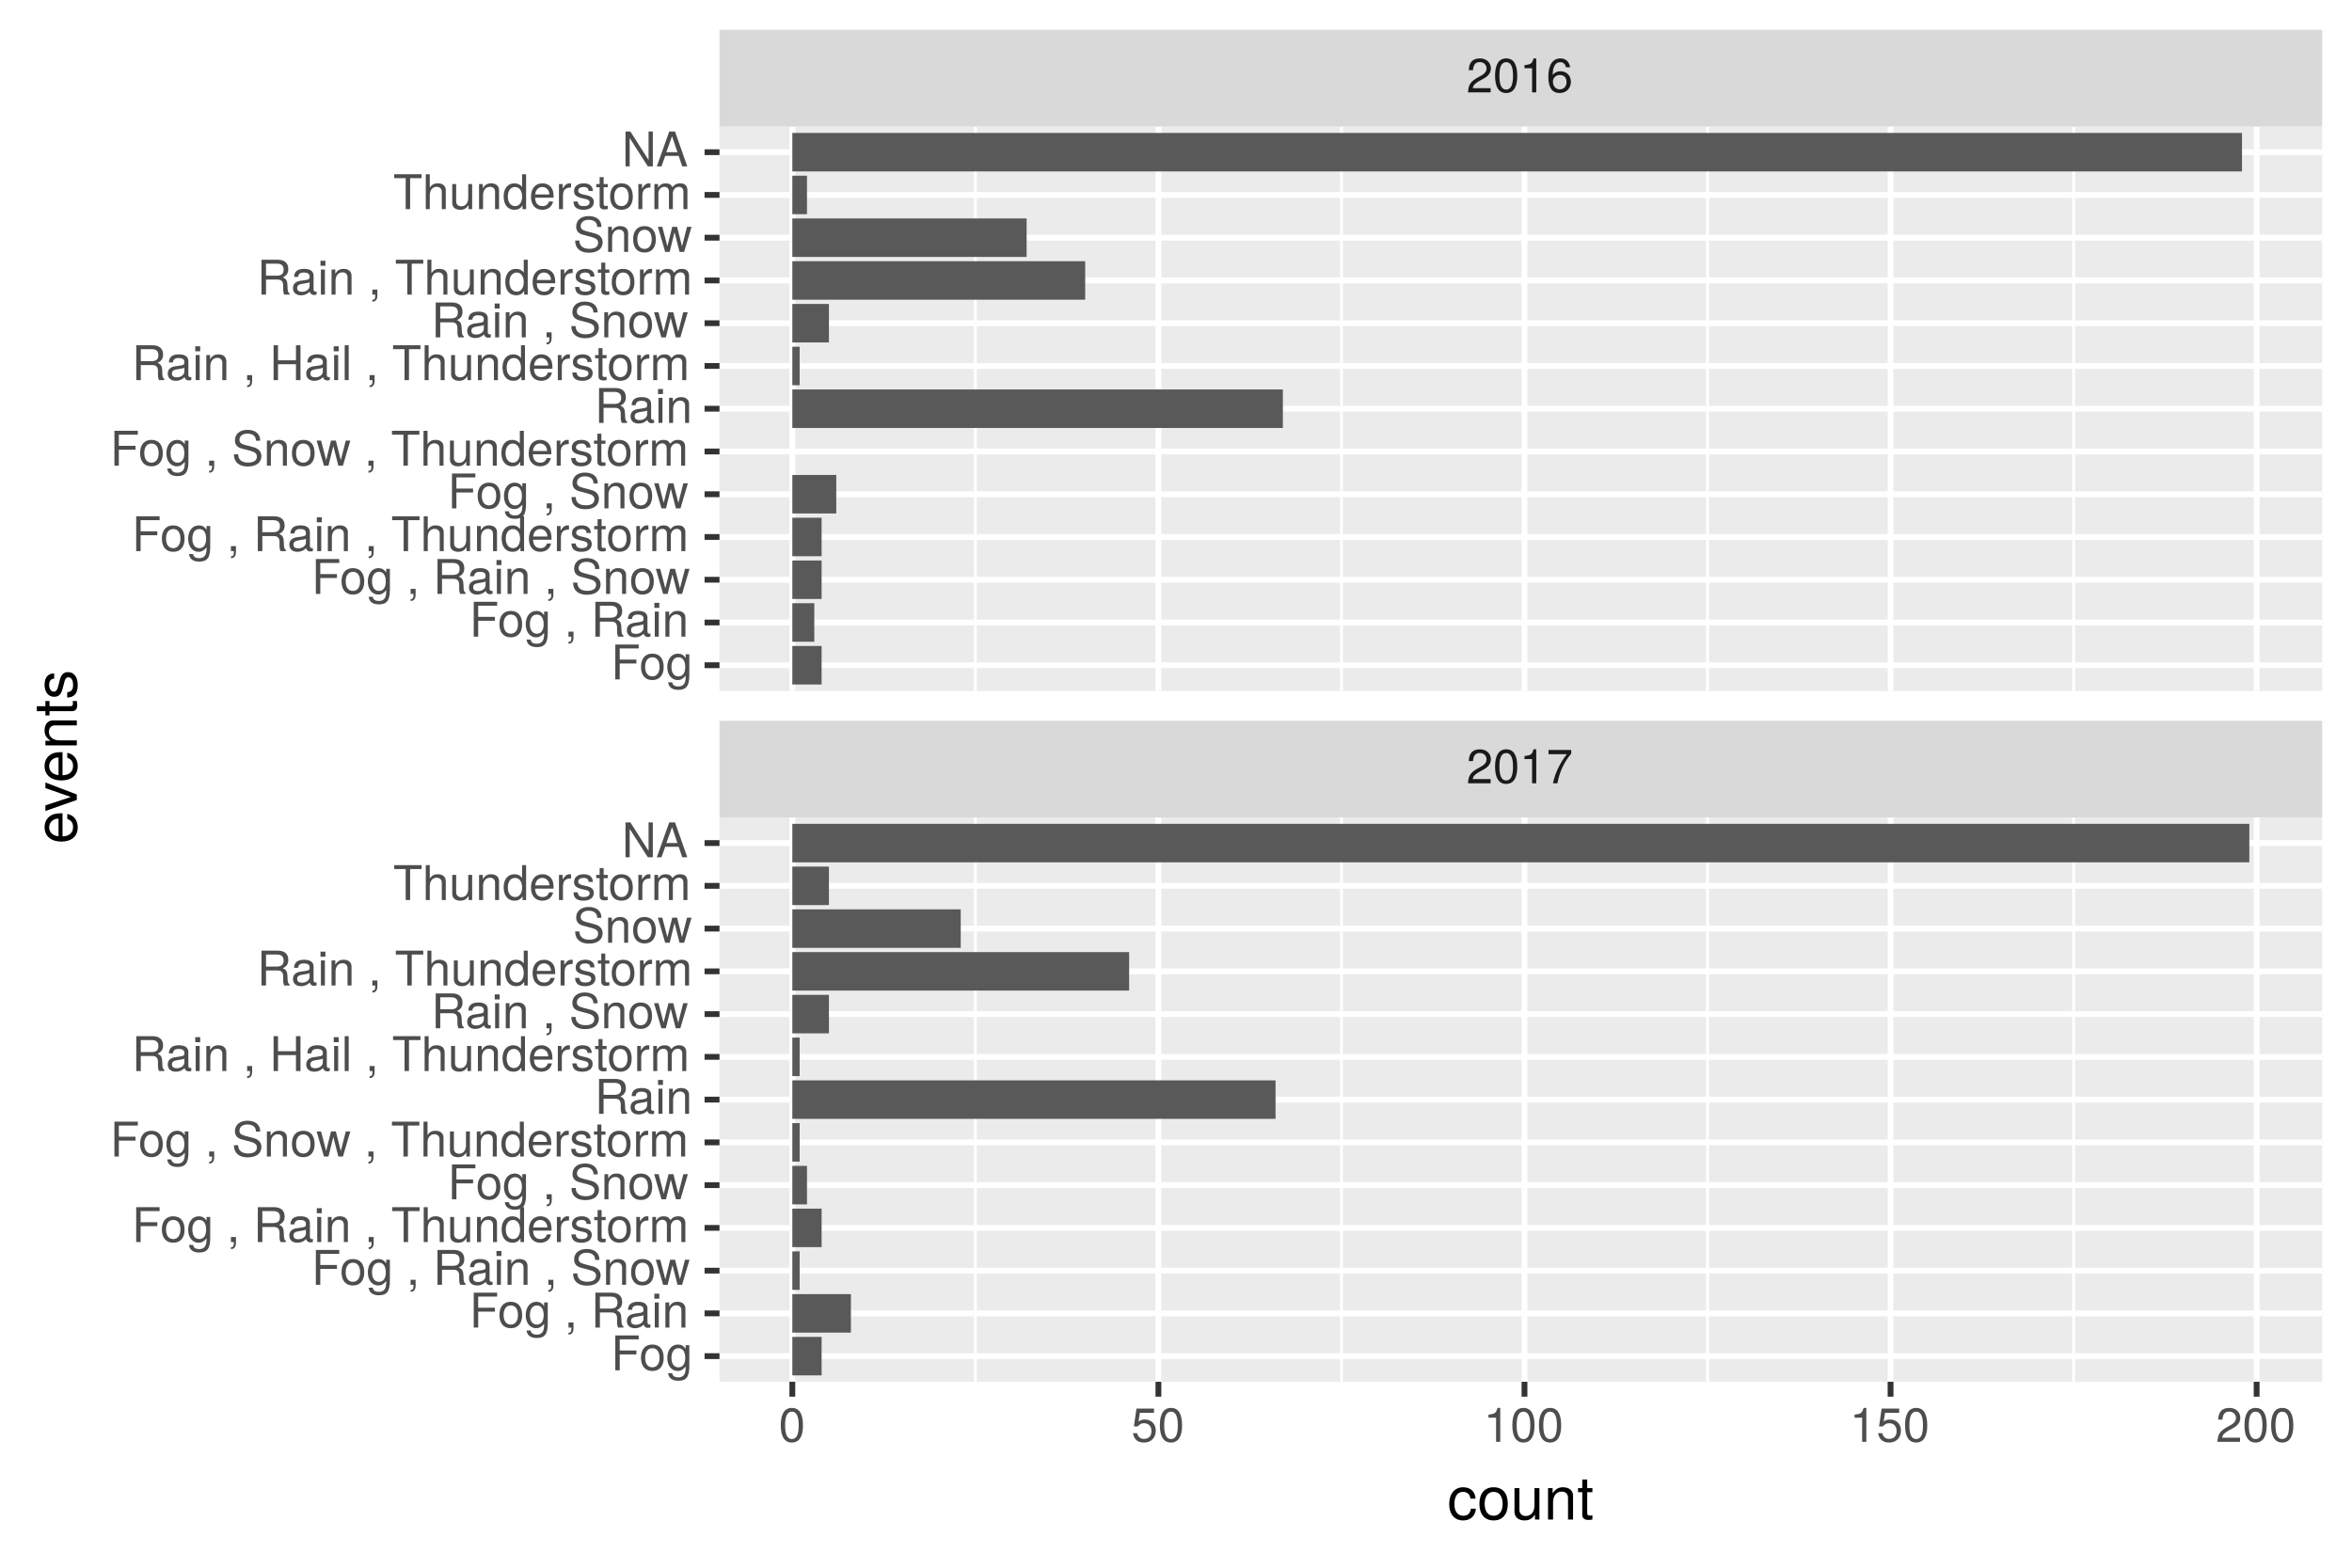 <?xml version="1.0" encoding="UTF-8"?>
<svg xmlns="http://www.w3.org/2000/svg" xmlns:xlink="http://www.w3.org/1999/xlink" width="432pt" height="288pt" viewBox="0 0 432 288" version="1.1">
<defs>
<g>
<symbol overflow="visible" id="glyph0-0">
<path style="stroke:none;" d=""/>
</symbol>
<symbol overflow="visible" id="glyph0-1">
<path style="stroke:none;" d="M 4.5 -4.406 C 4.5 -5.469 3.672 -6.234 2.5 -6.234 C 1.219 -6.234 0.484 -5.594 0.438 -4.078 L 1.219 -4.078 C 1.281 -5.125 1.703 -5.562 2.469 -5.562 C 3.172 -5.562 3.703 -5.062 3.703 -4.391 C 3.703 -3.891 3.406 -3.469 2.859 -3.156 L 2.047 -2.703 C 0.75 -1.969 0.375 -1.375 0.297 0 L 4.453 0 L 4.453 -0.766 L 1.172 -0.766 C 1.25 -1.281 1.531 -1.594 2.297 -2.047 L 3.172 -2.531 C 4.047 -2.984 4.5 -3.641 4.5 -4.406 Z M 4.5 -4.406 "/>
</symbol>
<symbol overflow="visible" id="glyph0-2">
<path style="stroke:none;" d="M 4.453 -3 C 4.453 -5.156 3.781 -6.234 2.422 -6.234 C 1.078 -6.234 0.375 -5.141 0.375 -3.047 C 0.375 -0.953 1.078 0.125 2.422 0.125 C 3.734 0.125 4.453 -0.953 4.453 -3 Z M 3.672 -3.062 C 3.672 -1.297 3.266 -0.516 2.406 -0.516 C 1.578 -0.516 1.172 -1.344 1.172 -3.047 C 1.172 -4.75 1.578 -5.547 2.422 -5.547 C 3.25 -5.547 3.672 -4.734 3.672 -3.062 Z M 3.672 -3.062 "/>
</symbol>
<symbol overflow="visible" id="glyph0-3">
<path style="stroke:none;" d="M 3.047 0 L 3.047 -6.234 L 2.547 -6.234 C 2.266 -5.281 2.094 -5.141 0.891 -5 L 0.891 -4.438 L 2.281 -4.438 L 2.281 0 Z M 3.047 0 "/>
</symbol>
<symbol overflow="visible" id="glyph0-4">
<path style="stroke:none;" d="M 4.578 -5.453 L 4.578 -6.109 L 0.406 -6.109 L 0.406 -5.344 L 3.781 -5.344 C 2.531 -3.781 1.656 -1.953 1.219 0 L 2.047 0 C 2.391 -2.016 3.266 -3.891 4.578 -5.453 Z M 4.578 -5.453 "/>
</symbol>
<symbol overflow="visible" id="glyph0-5">
<path style="stroke:none;" d="M 4.516 -1.938 C 4.516 -3.094 3.719 -3.875 2.609 -3.875 C 1.984 -3.875 1.5 -3.641 1.172 -3.188 C 1.172 -4.703 1.672 -5.547 2.562 -5.547 C 3.109 -5.547 3.484 -5.203 3.609 -4.609 L 4.375 -4.609 C 4.234 -5.625 3.562 -6.234 2.609 -6.234 C 1.156 -6.234 0.375 -5.016 0.375 -2.844 C 0.375 -0.891 1.047 0.125 2.469 0.125 C 3.656 0.125 4.516 -0.719 4.516 -1.938 Z M 3.719 -1.875 C 3.719 -1.094 3.188 -0.547 2.484 -0.547 C 1.766 -0.547 1.219 -1.125 1.219 -1.922 C 1.219 -2.688 1.734 -3.188 2.5 -3.188 C 3.25 -3.188 3.719 -2.703 3.719 -1.875 Z M 3.719 -1.875 "/>
</symbol>
<symbol overflow="visible" id="glyph0-6">
<path style="stroke:none;" d="M 4.516 -2.062 C 4.516 -3.297 3.688 -4.109 2.5 -4.109 C 2.062 -4.109 1.703 -4 1.344 -3.734 L 1.594 -5.344 L 4.188 -5.344 L 4.188 -6.109 L 0.969 -6.109 L 0.5 -2.844 L 1.219 -2.844 C 1.578 -3.266 1.875 -3.422 2.359 -3.422 C 3.188 -3.422 3.719 -2.891 3.719 -1.969 C 3.719 -1.062 3.203 -0.547 2.359 -0.547 C 1.688 -0.547 1.266 -0.891 1.078 -1.594 L 0.312 -1.594 C 0.562 -0.359 1.266 0.125 2.375 0.125 C 3.641 0.125 4.516 -0.75 4.516 -2.062 Z M 4.516 -2.062 "/>
</symbol>
<symbol overflow="visible" id="glyph0-7">
<path style="stroke:none;" d="M 5.094 -5.688 L 5.094 -6.406 L 0.797 -6.406 L 0.797 0 L 1.609 0 L 1.609 -2.922 L 4.672 -2.922 L 4.672 -3.641 L 1.609 -3.641 L 1.609 -5.688 Z M 5.094 -5.688 "/>
</symbol>
<symbol overflow="visible" id="glyph0-8">
<path style="stroke:none;" d="M 4.484 -2.266 C 4.484 -3.859 3.719 -4.734 2.391 -4.734 C 1.094 -4.734 0.312 -3.859 0.312 -2.312 C 0.312 -0.75 1.094 0.125 2.406 0.125 C 3.688 0.125 4.484 -0.75 4.484 -2.266 Z M 3.719 -2.281 C 3.719 -1.203 3.203 -0.547 2.406 -0.547 C 1.578 -0.547 1.078 -1.188 1.078 -2.312 C 1.078 -3.406 1.578 -4.062 2.406 -4.062 C 3.234 -4.062 3.719 -3.422 3.719 -2.281 Z M 3.719 -2.281 "/>
</symbol>
<symbol overflow="visible" id="glyph0-9">
<path style="stroke:none;" d="M 4.297 -0.75 L 4.297 -4.609 L 3.625 -4.609 L 3.625 -3.938 C 3.25 -4.484 2.812 -4.734 2.219 -4.734 C 1.047 -4.734 0.25 -3.75 0.25 -2.266 C 0.25 -0.812 1.078 0.125 2.156 0.125 C 2.734 0.125 3.141 -0.109 3.625 -0.688 L 3.625 -0.391 C 3.625 0.828 3.125 1.297 2.266 1.297 C 1.688 1.297 1.234 1.094 1.156 0.531 L 0.406 0.531 C 0.484 1.406 1.156 1.922 2.25 1.922 C 3.688 1.922 4.297 1.281 4.297 -0.75 Z M 3.547 -2.281 C 3.547 -1.172 3.078 -0.547 2.312 -0.547 C 1.5 -0.547 1.016 -1.188 1.016 -2.312 C 1.016 -3.406 1.516 -4.062 2.297 -4.062 C 3.094 -4.062 3.547 -3.391 3.547 -2.281 Z M 3.547 -2.281 "/>
</symbol>
<symbol overflow="visible" id="glyph0-10">
<path style="stroke:none;" d=""/>
</symbol>
<symbol overflow="visible" id="glyph0-11">
<path style="stroke:none;" d="M 1.688 0.141 L 1.688 -0.922 L 0.766 -0.922 L 0.766 0 L 1.297 0 L 1.297 0.156 C 1.297 0.766 1.172 0.938 0.766 0.953 L 0.766 1.297 C 1.375 1.297 1.688 0.891 1.688 0.141 Z M 1.688 0.141 "/>
</symbol>
<symbol overflow="visible" id="glyph0-12">
<path style="stroke:none;" d="M 5.969 0 L 5.969 -0.203 C 5.672 -0.406 5.594 -0.641 5.594 -1.5 C 5.562 -2.547 5.406 -2.875 4.719 -3.172 C 5.438 -3.516 5.734 -3.969 5.734 -4.703 C 5.734 -5.812 5.031 -6.406 3.781 -6.406 L 0.812 -6.406 L 0.812 0 L 1.641 0 L 1.641 -2.766 L 3.75 -2.766 C 4.469 -2.766 4.812 -2.406 4.797 -1.625 L 4.797 -1.047 C 4.781 -0.656 4.859 -0.266 4.984 0 Z M 4.875 -4.578 C 4.875 -3.828 4.484 -3.484 3.609 -3.484 L 1.641 -3.484 L 1.641 -5.688 L 3.609 -5.688 C 4.531 -5.688 4.875 -5.297 4.875 -4.578 Z M 4.875 -4.578 "/>
</symbol>
<symbol overflow="visible" id="glyph0-13">
<path style="stroke:none;" d="M 4.703 -0.016 L 4.703 -0.578 C 4.625 -0.547 4.594 -0.547 4.547 -0.547 C 4.297 -0.547 4.156 -0.688 4.156 -0.922 L 4.156 -3.484 C 4.156 -4.297 3.547 -4.734 2.422 -4.734 C 1.297 -4.734 0.609 -4.312 0.578 -3.25 L 1.312 -3.25 C 1.375 -3.812 1.703 -4.062 2.391 -4.062 C 3.047 -4.062 3.422 -3.812 3.422 -3.375 L 3.422 -3.188 C 3.422 -2.875 3.234 -2.75 2.656 -2.672 C 1.625 -2.547 1.453 -2.5 1.172 -2.391 C 0.641 -2.172 0.375 -1.766 0.375 -1.203 C 0.375 -0.359 0.953 0.125 1.875 0.125 C 2.469 0.125 3.047 -0.109 3.453 -0.547 C 3.531 -0.188 3.844 0.062 4.203 0.062 C 4.359 0.062 4.469 0.047 4.703 -0.016 Z M 3.422 -1.594 C 3.422 -0.938 2.75 -0.516 2.047 -0.516 C 1.469 -0.516 1.141 -0.719 1.141 -1.219 C 1.141 -1.703 1.453 -1.906 2.25 -2.016 C 3.016 -2.125 3.172 -2.156 3.422 -2.281 Z M 3.422 -1.594 "/>
</symbol>
<symbol overflow="visible" id="glyph0-14">
<path style="stroke:none;" d="M 1.344 0 L 1.344 -4.609 L 0.609 -4.609 L 0.609 0 Z M 1.438 -5.297 L 1.438 -6.219 L 0.531 -6.219 L 0.531 -5.297 Z M 1.438 -5.297 "/>
</symbol>
<symbol overflow="visible" id="glyph0-15">
<path style="stroke:none;" d="M 4.281 0 L 4.281 -3.484 C 4.281 -4.25 3.719 -4.734 2.828 -4.734 C 2.141 -4.734 1.703 -4.484 1.297 -3.828 L 1.297 -4.609 L 0.609 -4.609 L 0.609 0 L 1.344 0 L 1.344 -2.547 C 1.344 -3.484 1.859 -4.094 2.609 -4.094 C 3.188 -4.094 3.547 -3.75 3.547 -3.188 L 3.547 0 Z M 4.281 0 "/>
</symbol>
<symbol overflow="visible" id="glyph0-16">
<path style="stroke:none;" d="M 5.469 -1.766 C 5.469 -2.547 4.969 -3.125 4.094 -3.375 L 2.484 -3.797 C 1.719 -4 1.438 -4.25 1.438 -4.75 C 1.438 -5.406 2 -5.891 2.875 -5.891 C 3.891 -5.891 4.469 -5.422 4.469 -4.578 L 5.25 -4.578 C 5.25 -5.844 4.375 -6.578 2.891 -6.578 C 1.484 -6.578 0.609 -5.797 0.609 -4.641 C 0.609 -3.859 1.031 -3.359 1.875 -3.141 L 3.469 -2.719 C 4.281 -2.5 4.641 -2.188 4.641 -1.688 C 4.641 -0.969 4.109 -0.562 3.016 -0.562 C 1.797 -0.562 1.203 -1.172 1.203 -2.078 L 0.422 -2.078 C 0.422 -0.578 1.438 0.156 2.953 0.156 C 4.578 0.156 5.469 -0.609 5.469 -1.766 Z M 5.469 -1.766 "/>
</symbol>
<symbol overflow="visible" id="glyph0-17">
<path style="stroke:none;" d="M 6.234 -4.609 L 5.406 -4.609 L 4.484 -1.016 L 3.578 -4.609 L 2.688 -4.609 L 1.797 -1.016 L 0.859 -4.609 L 0.047 -4.609 L 1.391 0 L 2.219 0 L 3.109 -3.609 L 4.031 0 L 4.875 0 Z M 6.234 -4.609 "/>
</symbol>
<symbol overflow="visible" id="glyph0-18">
<path style="stroke:none;" d="M 5.219 -5.688 L 5.219 -6.406 L 0.188 -6.406 L 0.188 -5.688 L 2.297 -5.688 L 2.297 0 L 3.109 0 L 3.109 -5.688 Z M 5.219 -5.688 "/>
</symbol>
<symbol overflow="visible" id="glyph0-19">
<path style="stroke:none;" d="M 4.281 0 L 4.281 -3.484 C 4.281 -4.25 3.719 -4.734 2.828 -4.734 C 2.172 -4.734 1.781 -4.547 1.344 -3.969 L 1.344 -6.406 L 0.609 -6.406 L 0.609 0 L 1.344 0 L 1.344 -2.547 C 1.344 -3.484 1.844 -4.094 2.594 -4.094 C 3.109 -4.094 3.547 -3.797 3.547 -3.188 L 3.547 0 Z M 4.281 0 "/>
</symbol>
<symbol overflow="visible" id="glyph0-20">
<path style="stroke:none;" d="M 4.234 0 L 4.234 -4.609 L 3.516 -4.609 L 3.516 -2.062 C 3.516 -1.125 3.016 -0.516 2.25 -0.516 C 1.672 -0.516 1.297 -0.859 1.297 -1.422 L 1.297 -4.609 L 0.578 -4.609 L 0.578 -1.125 C 0.578 -0.359 1.141 0.125 2.047 0.125 C 2.719 0.125 3.156 -0.109 3.578 -0.719 L 3.578 0 Z M 4.234 0 "/>
</symbol>
<symbol overflow="visible" id="glyph0-21">
<path style="stroke:none;" d="M 4.359 0 L 4.359 -6.406 L 3.625 -6.406 L 3.625 -4.031 C 3.312 -4.5 2.828 -4.734 2.203 -4.734 C 1.016 -4.734 0.234 -3.812 0.234 -2.344 C 0.234 -0.797 1 0.125 2.234 0.125 C 2.875 0.125 3.312 -0.109 3.703 -0.672 L 3.703 0 Z M 3.625 -2.281 C 3.625 -1.219 3.109 -0.547 2.344 -0.547 C 1.531 -0.547 1 -1.234 1 -2.312 C 1 -3.375 1.531 -4.062 2.328 -4.062 C 3.125 -4.062 3.625 -3.359 3.625 -2.281 Z M 3.625 -2.281 "/>
</symbol>
<symbol overflow="visible" id="glyph0-22">
<path style="stroke:none;" d="M 4.516 -2.094 C 4.516 -2.766 4.453 -3.188 4.328 -3.531 C 4.031 -4.281 3.328 -4.734 2.469 -4.734 C 1.172 -4.734 0.359 -3.797 0.359 -2.281 C 0.359 -0.766 1.156 0.125 2.453 0.125 C 3.5 0.125 4.234 -0.469 4.422 -1.406 L 3.672 -1.406 C 3.469 -0.797 3.062 -0.547 2.469 -0.547 C 1.703 -0.547 1.141 -1.031 1.125 -2.094 Z M 3.734 -2.75 C 3.734 -2.75 3.734 -2.703 3.719 -2.688 L 1.141 -2.688 C 1.203 -3.516 1.719 -4.062 2.453 -4.062 C 3.172 -4.062 3.734 -3.469 3.734 -2.75 Z M 3.734 -2.75 "/>
</symbol>
<symbol overflow="visible" id="glyph0-23">
<path style="stroke:none;" d="M 2.828 -3.969 L 2.828 -4.719 C 2.703 -4.734 2.641 -4.734 2.547 -4.734 C 2.062 -4.734 1.703 -4.453 1.281 -3.781 L 1.281 -4.609 L 0.609 -4.609 L 0.609 0 L 1.344 0 L 1.344 -2.391 C 1.344 -3.438 1.688 -3.953 2.828 -3.969 Z M 2.828 -3.969 "/>
</symbol>
<symbol overflow="visible" id="glyph0-24">
<path style="stroke:none;" d="M 4.031 -1.297 C 4.031 -1.984 3.656 -2.328 2.734 -2.547 L 2.031 -2.703 C 1.438 -2.844 1.172 -3.047 1.172 -3.375 C 1.172 -3.797 1.562 -4.062 2.156 -4.062 C 2.75 -4.062 3.062 -3.812 3.078 -3.328 L 3.859 -3.328 C 3.844 -4.234 3.25 -4.734 2.188 -4.734 C 1.109 -4.734 0.406 -4.188 0.406 -3.328 C 0.406 -2.609 0.781 -2.266 1.875 -2 L 2.562 -1.844 C 3.062 -1.719 3.266 -1.562 3.266 -1.234 C 3.266 -0.797 2.844 -0.547 2.203 -0.547 C 1.547 -0.547 1.172 -0.703 1.078 -1.406 L 0.297 -1.406 C 0.328 -0.344 0.938 0.125 2.141 0.125 C 3.297 0.125 4.031 -0.406 4.031 -1.297 Z M 4.031 -1.297 "/>
</symbol>
<symbol overflow="visible" id="glyph0-25">
<path style="stroke:none;" d="M 2.234 0 L 2.234 -0.609 C 2.141 -0.594 2.016 -0.578 1.875 -0.578 C 1.562 -0.578 1.484 -0.672 1.484 -1 L 1.484 -4.016 L 2.234 -4.016 L 2.234 -4.609 L 1.484 -4.609 L 1.484 -5.875 L 0.75 -5.875 L 0.75 -4.609 L 0.125 -4.609 L 0.125 -4.016 L 0.75 -4.016 L 0.75 -0.672 C 0.75 -0.203 1.062 0.062 1.641 0.062 C 1.812 0.062 1.984 0.047 2.234 0 Z M 2.234 0 "/>
</symbol>
<symbol overflow="visible" id="glyph0-26">
<path style="stroke:none;" d="M 6.688 0 L 6.688 -3.453 C 6.688 -4.281 6.234 -4.734 5.359 -4.734 C 4.75 -4.734 4.375 -4.562 3.953 -4.031 C 3.672 -4.531 3.312 -4.734 2.703 -4.734 C 2.094 -4.734 1.688 -4.516 1.297 -3.953 L 1.297 -4.609 L 0.625 -4.609 L 0.625 0 L 1.359 0 L 1.359 -2.891 C 1.359 -3.562 1.844 -4.094 2.438 -4.094 C 2.984 -4.094 3.297 -3.766 3.297 -3.172 L 3.297 0 L 4.016 0 L 4.016 -2.891 C 4.016 -3.562 4.516 -4.094 5.109 -4.094 C 5.641 -4.094 5.953 -3.75 5.953 -3.172 L 5.953 0 Z M 6.688 0 "/>
</symbol>
<symbol overflow="visible" id="glyph0-27">
<path style="stroke:none;" d="M 5.672 0 L 5.672 -6.406 L 4.844 -6.406 L 4.844 -3.641 L 1.547 -3.641 L 1.547 -6.406 L 0.734 -6.406 L 0.734 0 L 1.547 0 L 1.547 -2.922 L 4.844 -2.922 L 4.844 0 Z M 5.672 0 "/>
</symbol>
<symbol overflow="visible" id="glyph0-28">
<path style="stroke:none;" d="M 1.328 0 L 1.328 -6.406 L 0.594 -6.406 L 0.594 0 Z M 1.328 0 "/>
</symbol>
<symbol overflow="visible" id="glyph0-29">
<path style="stroke:none;" d="M 5.688 0 L 5.688 -6.406 L 4.906 -6.406 L 4.906 -1.172 L 1.562 -6.406 L 0.672 -6.406 L 0.672 0 L 1.438 0 L 1.438 -5.203 L 4.766 0 Z M 5.688 0 "/>
</symbol>
<symbol overflow="visible" id="glyph0-30">
<path style="stroke:none;" d="M 5.75 0 L 3.5 -6.406 L 2.438 -6.406 L 0.156 0 L 1.016 0 L 1.703 -1.922 L 4.172 -1.922 L 4.828 0 Z M 3.938 -2.609 L 1.906 -2.609 L 2.953 -5.531 Z M 3.938 -2.609 "/>
</symbol>
<symbol overflow="visible" id="glyph1-0">
<path style="stroke:none;" d=""/>
</symbol>
<symbol overflow="visible" id="glyph1-1">
<path style="stroke:none;" d="M 5.25 -1.984 L 4.328 -1.984 C 4.172 -1.062 3.703 -0.688 2.922 -0.688 C 1.906 -0.688 1.297 -1.469 1.297 -2.828 C 1.297 -4.266 1.891 -5.078 2.891 -5.078 C 3.656 -5.078 4.141 -4.625 4.25 -3.828 L 5.188 -3.828 C 5.078 -5.234 4.188 -5.922 2.906 -5.922 C 1.359 -5.922 0.344 -4.734 0.344 -2.828 C 0.344 -0.969 1.328 0.172 2.891 0.172 C 4.266 0.172 5.141 -0.656 5.25 -1.984 Z M 5.25 -1.984 "/>
</symbol>
<symbol overflow="visible" id="glyph1-2">
<path style="stroke:none;" d="M 5.609 -2.844 C 5.609 -4.828 4.656 -5.922 2.984 -5.922 C 1.375 -5.922 0.391 -4.812 0.391 -2.875 C 0.391 -0.953 1.359 0.172 3 0.172 C 4.625 0.172 5.609 -0.953 5.609 -2.844 Z M 4.656 -2.844 C 4.656 -1.5 4.016 -0.688 3 -0.688 C 1.984 -0.688 1.359 -1.484 1.359 -2.875 C 1.359 -4.266 1.984 -5.078 3 -5.078 C 4.031 -5.078 4.656 -4.281 4.656 -2.844 Z M 4.656 -2.844 "/>
</symbol>
<symbol overflow="visible" id="glyph1-3">
<path style="stroke:none;" d="M 5.297 0 L 5.297 -5.766 L 4.391 -5.766 L 4.391 -2.578 C 4.391 -1.406 3.766 -0.641 2.812 -0.641 C 2.094 -0.641 1.625 -1.078 1.625 -1.766 L 1.625 -5.766 L 0.719 -5.766 L 0.719 -1.406 C 0.719 -0.453 1.438 0.172 2.547 0.172 C 3.406 0.172 3.938 -0.125 4.484 -0.891 L 4.484 0 Z M 5.297 0 "/>
</symbol>
<symbol overflow="visible" id="glyph1-4">
<path style="stroke:none;" d="M 5.359 0 L 5.359 -4.359 C 5.359 -5.312 4.641 -5.922 3.531 -5.922 C 2.672 -5.922 2.125 -5.594 1.609 -4.797 L 1.609 -5.766 L 0.766 -5.766 L 0.766 0 L 1.688 0 L 1.688 -3.172 C 1.688 -4.359 2.328 -5.125 3.25 -5.125 C 3.984 -5.125 4.438 -4.688 4.438 -4 L 4.438 0 Z M 5.359 0 "/>
</symbol>
<symbol overflow="visible" id="glyph1-5">
<path style="stroke:none;" d="M 2.797 0 L 2.797 -0.766 C 2.672 -0.734 2.531 -0.719 2.359 -0.719 C 1.953 -0.719 1.844 -0.844 1.844 -1.25 L 1.844 -5.016 L 2.797 -5.016 L 2.797 -5.766 L 1.844 -5.766 L 1.844 -7.344 L 0.938 -7.344 L 0.938 -5.766 L 0.156 -5.766 L 0.156 -5.016 L 0.938 -5.016 L 0.938 -0.844 C 0.938 -0.25 1.328 0.078 2.047 0.078 C 2.266 0.078 2.484 0.062 2.797 0 Z M 2.797 0 "/>
</symbol>
<symbol overflow="visible" id="glyph2-0">
<path style="stroke:none;" d=""/>
</symbol>
<symbol overflow="visible" id="glyph2-1">
<path style="stroke:none;" d="M -2.625 -5.641 C -3.453 -5.641 -3.984 -5.578 -4.406 -5.406 C -5.359 -5.031 -5.922 -4.156 -5.922 -3.078 C -5.922 -1.469 -4.734 -0.438 -2.844 -0.438 C -0.953 -0.438 0.172 -1.438 0.172 -3.062 C 0.172 -4.375 -0.578 -5.297 -1.75 -5.516 L -1.75 -4.594 C -0.984 -4.344 -0.688 -3.828 -0.688 -3.094 C -0.688 -2.141 -1.297 -1.422 -2.625 -1.391 Z M -3.438 -4.656 C -3.438 -4.656 -3.391 -4.656 -3.359 -4.656 L -3.359 -1.422 C -4.391 -1.5 -5.078 -2.141 -5.078 -3.062 C -5.078 -3.969 -4.328 -4.656 -3.438 -4.656 Z M -3.438 -4.656 "/>
</symbol>
<symbol overflow="visible" id="glyph2-2">
<path style="stroke:none;" d="M -5.766 -5.344 L -5.766 -4.312 L -1.094 -2.688 L -5.766 -1.141 L -5.766 -0.109 L 0 -2.141 L 0 -3.141 Z M -5.766 -5.344 "/>
</symbol>
<symbol overflow="visible" id="glyph2-3">
<path style="stroke:none;" d="M 0 -5.359 L -4.359 -5.359 C -5.312 -5.359 -5.922 -4.641 -5.922 -3.531 C -5.922 -2.672 -5.594 -2.125 -4.797 -1.609 L -5.766 -1.609 L -5.766 -0.766 L 0 -0.766 L 0 -1.688 L -3.172 -1.688 C -4.359 -1.688 -5.125 -2.328 -5.125 -3.25 C -5.125 -3.984 -4.688 -4.438 -4 -4.438 L 0 -4.438 Z M 0 -5.359 "/>
</symbol>
<symbol overflow="visible" id="glyph2-4">
<path style="stroke:none;" d="M 0 -2.797 L -0.766 -2.797 C -0.734 -2.672 -0.719 -2.531 -0.719 -2.359 C -0.719 -1.953 -0.844 -1.844 -1.25 -1.844 L -5.016 -1.844 L -5.016 -2.797 L -5.766 -2.797 L -5.766 -1.844 L -7.344 -1.844 L -7.344 -0.938 L -5.766 -0.938 L -5.766 -0.156 L -5.016 -0.156 L -5.016 -0.938 L -0.844 -0.938 C -0.25 -0.938 0.078 -1.328 0.078 -2.047 C 0.078 -2.266 0.062 -2.484 0 -2.797 Z M 0 -2.797 "/>
</symbol>
<symbol overflow="visible" id="glyph2-5">
<path style="stroke:none;" d="M -1.609 -5.047 C -2.469 -5.047 -2.906 -4.562 -3.172 -3.422 L -3.391 -2.547 C -3.562 -1.797 -3.812 -1.469 -4.219 -1.469 C -4.734 -1.469 -5.078 -1.953 -5.078 -2.688 C -5.078 -3.438 -4.766 -3.828 -4.156 -3.844 L -4.156 -4.812 C -5.297 -4.812 -5.922 -4.062 -5.922 -2.734 C -5.922 -1.391 -5.234 -0.516 -4.172 -0.516 C -3.266 -0.516 -2.844 -0.984 -2.516 -2.344 L -2.297 -3.203 C -2.141 -3.844 -1.953 -4.094 -1.547 -4.094 C -1 -4.094 -0.688 -3.547 -0.688 -2.75 C -0.688 -1.922 -0.875 -1.469 -1.766 -1.344 L -1.766 -0.375 C -0.422 -0.422 0.172 -1.172 0.172 -2.672 C 0.172 -4.125 -0.5 -5.047 -1.609 -5.047 Z M -1.609 -5.047 "/>
</symbol>
</g>
<clipPath id="clip1">
  <path d="M 132.152 23.246 L 426.523 23.246 L 426.523 126.926 L 132.152 126.926 Z M 132.152 23.246 "/>
</clipPath>
<clipPath id="clip2">
  <path d="M 178 23.246 L 180 23.246 L 180 126.926 L 178 126.926 Z M 178 23.246 "/>
</clipPath>
<clipPath id="clip3">
  <path d="M 246 23.246 L 247 23.246 L 247 126.926 L 246 126.926 Z M 246 23.246 "/>
</clipPath>
<clipPath id="clip4">
  <path d="M 313 23.246 L 314 23.246 L 314 126.926 L 313 126.926 Z M 313 23.246 "/>
</clipPath>
<clipPath id="clip5">
  <path d="M 380 23.246 L 382 23.246 L 382 126.926 L 380 126.926 Z M 380 23.246 "/>
</clipPath>
<clipPath id="clip6">
  <path d="M 132.152 121 L 426.523 121 L 426.523 123 L 132.152 123 Z M 132.152 121 "/>
</clipPath>
<clipPath id="clip7">
  <path d="M 132.152 113 L 426.523 113 L 426.523 115 L 132.152 115 Z M 132.152 113 "/>
</clipPath>
<clipPath id="clip8">
  <path d="M 132.152 105 L 426.523 105 L 426.523 108 L 132.152 108 Z M 132.152 105 "/>
</clipPath>
<clipPath id="clip9">
  <path d="M 132.152 98 L 426.523 98 L 426.523 100 L 132.152 100 Z M 132.152 98 "/>
</clipPath>
<clipPath id="clip10">
  <path d="M 132.152 90 L 426.523 90 L 426.523 92 L 132.152 92 Z M 132.152 90 "/>
</clipPath>
<clipPath id="clip11">
  <path d="M 132.152 82 L 426.523 82 L 426.523 84 L 132.152 84 Z M 132.152 82 "/>
</clipPath>
<clipPath id="clip12">
  <path d="M 132.152 74 L 426.523 74 L 426.523 76 L 132.152 76 Z M 132.152 74 "/>
</clipPath>
<clipPath id="clip13">
  <path d="M 132.152 66 L 426.523 66 L 426.523 68 L 132.152 68 Z M 132.152 66 "/>
</clipPath>
<clipPath id="clip14">
  <path d="M 132.152 58 L 426.523 58 L 426.523 60 L 132.152 60 Z M 132.152 58 "/>
</clipPath>
<clipPath id="clip15">
  <path d="M 132.152 50 L 426.523 50 L 426.523 53 L 132.152 53 Z M 132.152 50 "/>
</clipPath>
<clipPath id="clip16">
  <path d="M 132.152 43 L 426.523 43 L 426.523 45 L 132.152 45 Z M 132.152 43 "/>
</clipPath>
<clipPath id="clip17">
  <path d="M 132.152 35 L 426.523 35 L 426.523 37 L 132.152 37 Z M 132.152 35 "/>
</clipPath>
<clipPath id="clip18">
  <path d="M 132.152 27 L 426.523 27 L 426.523 29 L 132.152 29 Z M 132.152 27 "/>
</clipPath>
<clipPath id="clip19">
  <path d="M 144 23.246 L 147 23.246 L 147 126.926 L 144 126.926 Z M 144 23.246 "/>
</clipPath>
<clipPath id="clip20">
  <path d="M 212 23.246 L 214 23.246 L 214 126.926 L 212 126.926 Z M 212 23.246 "/>
</clipPath>
<clipPath id="clip21">
  <path d="M 279 23.246 L 281 23.246 L 281 126.926 L 279 126.926 Z M 279 23.246 "/>
</clipPath>
<clipPath id="clip22">
  <path d="M 346 23.246 L 348 23.246 L 348 126.926 L 346 126.926 Z M 346 23.246 "/>
</clipPath>
<clipPath id="clip23">
  <path d="M 413 23.246 L 416 23.246 L 416 126.926 L 413 126.926 Z M 413 23.246 "/>
</clipPath>
<clipPath id="clip24">
  <path d="M 132.152 150.172 L 426.523 150.172 L 426.523 253.852 L 132.152 253.852 Z M 132.152 150.172 "/>
</clipPath>
<clipPath id="clip25">
  <path d="M 178 150.172 L 180 150.172 L 180 253.852 L 178 253.852 Z M 178 150.172 "/>
</clipPath>
<clipPath id="clip26">
  <path d="M 246 150.172 L 247 150.172 L 247 253.852 L 246 253.852 Z M 246 150.172 "/>
</clipPath>
<clipPath id="clip27">
  <path d="M 313 150.172 L 314 150.172 L 314 253.852 L 313 253.852 Z M 313 150.172 "/>
</clipPath>
<clipPath id="clip28">
  <path d="M 380 150.172 L 382 150.172 L 382 253.852 L 380 253.852 Z M 380 150.172 "/>
</clipPath>
<clipPath id="clip29">
  <path d="M 132.152 248 L 426.523 248 L 426.523 250 L 132.152 250 Z M 132.152 248 "/>
</clipPath>
<clipPath id="clip30">
  <path d="M 132.152 240 L 426.523 240 L 426.523 242 L 132.152 242 Z M 132.152 240 "/>
</clipPath>
<clipPath id="clip31">
  <path d="M 132.152 232 L 426.523 232 L 426.523 234 L 132.152 234 Z M 132.152 232 "/>
</clipPath>
<clipPath id="clip32">
  <path d="M 132.152 225 L 426.523 225 L 426.523 227 L 132.152 227 Z M 132.152 225 "/>
</clipPath>
<clipPath id="clip33">
  <path d="M 132.152 217 L 426.523 217 L 426.523 219 L 132.152 219 Z M 132.152 217 "/>
</clipPath>
<clipPath id="clip34">
  <path d="M 132.152 209 L 426.523 209 L 426.523 211 L 132.152 211 Z M 132.152 209 "/>
</clipPath>
<clipPath id="clip35">
  <path d="M 132.152 201 L 426.523 201 L 426.523 203 L 132.152 203 Z M 132.152 201 "/>
</clipPath>
<clipPath id="clip36">
  <path d="M 132.152 193 L 426.523 193 L 426.523 195 L 132.152 195 Z M 132.152 193 "/>
</clipPath>
<clipPath id="clip37">
  <path d="M 132.152 185 L 426.523 185 L 426.523 187 L 132.152 187 Z M 132.152 185 "/>
</clipPath>
<clipPath id="clip38">
  <path d="M 132.152 177 L 426.523 177 L 426.523 179 L 132.152 179 Z M 132.152 177 "/>
</clipPath>
<clipPath id="clip39">
  <path d="M 132.152 170 L 426.523 170 L 426.523 172 L 132.152 172 Z M 132.152 170 "/>
</clipPath>
<clipPath id="clip40">
  <path d="M 132.152 162 L 426.523 162 L 426.523 164 L 132.152 164 Z M 132.152 162 "/>
</clipPath>
<clipPath id="clip41">
  <path d="M 132.152 154 L 426.523 154 L 426.523 156 L 132.152 156 Z M 132.152 154 "/>
</clipPath>
<clipPath id="clip42">
  <path d="M 144 150.172 L 147 150.172 L 147 253.852 L 144 253.852 Z M 144 150.172 "/>
</clipPath>
<clipPath id="clip43">
  <path d="M 212 150.172 L 214 150.172 L 214 253.852 L 212 253.852 Z M 212 150.172 "/>
</clipPath>
<clipPath id="clip44">
  <path d="M 279 150.172 L 281 150.172 L 281 253.852 L 279 253.852 Z M 279 150.172 "/>
</clipPath>
<clipPath id="clip45">
  <path d="M 346 150.172 L 348 150.172 L 348 253.852 L 346 253.852 Z M 346 150.172 "/>
</clipPath>
<clipPath id="clip46">
  <path d="M 413 150.172 L 416 150.172 L 416 253.852 L 413 253.852 Z M 413 150.172 "/>
</clipPath>
<clipPath id="clip47">
  <path d="M 132.152 132.402 L 426.523 132.402 L 426.523 150.168 L 132.152 150.168 Z M 132.152 132.402 "/>
</clipPath>
<clipPath id="clip48">
  <path d="M 132.152 5.48 L 426.523 5.48 L 426.523 23.246 L 132.152 23.246 Z M 132.152 5.48 "/>
</clipPath>
</defs>
<g id="surface302">
<rect x="0" y="0" width="432" height="288" style="fill:rgb(100%,100%,100%);fill-opacity:1;stroke:none;"/>
<rect x="0" y="0" width="432" height="288" style="fill:rgb(100%,100%,100%);fill-opacity:1;stroke:none;"/>
<path style="fill:none;stroke-width:1.067;stroke-linecap:round;stroke-linejoin:round;stroke:rgb(100%,100%,100%);stroke-opacity:1;stroke-miterlimit:10;" d="M 0 288 L 432 288 L 432 0 L 0 0 Z M 0 288 "/>
<g clip-path="url(#clip1)" clip-rule="nonzero">
<path style=" stroke:none;fill-rule:nonzero;fill:rgb(92.157%,92.157%,92.157%);fill-opacity:1;" d="M 132.152 126.926 L 426.523 126.926 L 426.523 23.246 L 132.152 23.246 Z M 132.152 126.926 "/>
</g>
<g clip-path="url(#clip2)" clip-rule="nonzero">
<path style="fill:none;stroke-width:0.533;stroke-linecap:butt;stroke-linejoin:round;stroke:rgb(100%,100%,100%);stroke-opacity:1;stroke-miterlimit:10;" d="M 179.148 126.926 L 179.148 23.246 "/>
</g>
<g clip-path="url(#clip3)" clip-rule="nonzero">
<path style="fill:none;stroke-width:0.533;stroke-linecap:butt;stroke-linejoin:round;stroke:rgb(100%,100%,100%);stroke-opacity:1;stroke-miterlimit:10;" d="M 246.391 126.926 L 246.391 23.246 "/>
</g>
<g clip-path="url(#clip4)" clip-rule="nonzero">
<path style="fill:none;stroke-width:0.533;stroke-linecap:butt;stroke-linejoin:round;stroke:rgb(100%,100%,100%);stroke-opacity:1;stroke-miterlimit:10;" d="M 313.629 126.926 L 313.629 23.246 "/>
</g>
<g clip-path="url(#clip5)" clip-rule="nonzero">
<path style="fill:none;stroke-width:0.533;stroke-linecap:butt;stroke-linejoin:round;stroke:rgb(100%,100%,100%);stroke-opacity:1;stroke-miterlimit:10;" d="M 380.867 126.926 L 380.867 23.246 "/>
</g>
<g clip-path="url(#clip6)" clip-rule="nonzero">
<path style="fill:none;stroke-width:1.067;stroke-linecap:butt;stroke-linejoin:round;stroke:rgb(100%,100%,100%);stroke-opacity:1;stroke-miterlimit:10;" d="M 132.152 122.211 L 426.52 122.211 "/>
</g>
<g clip-path="url(#clip7)" clip-rule="nonzero">
<path style="fill:none;stroke-width:1.067;stroke-linecap:butt;stroke-linejoin:round;stroke:rgb(100%,100%,100%);stroke-opacity:1;stroke-miterlimit:10;" d="M 132.152 114.359 L 426.52 114.359 "/>
</g>
<g clip-path="url(#clip8)" clip-rule="nonzero">
<path style="fill:none;stroke-width:1.067;stroke-linecap:butt;stroke-linejoin:round;stroke:rgb(100%,100%,100%);stroke-opacity:1;stroke-miterlimit:10;" d="M 132.152 106.504 L 426.52 106.504 "/>
</g>
<g clip-path="url(#clip9)" clip-rule="nonzero">
<path style="fill:none;stroke-width:1.067;stroke-linecap:butt;stroke-linejoin:round;stroke:rgb(100%,100%,100%);stroke-opacity:1;stroke-miterlimit:10;" d="M 132.152 98.648 L 426.52 98.648 "/>
</g>
<g clip-path="url(#clip10)" clip-rule="nonzero">
<path style="fill:none;stroke-width:1.067;stroke-linecap:butt;stroke-linejoin:round;stroke:rgb(100%,100%,100%);stroke-opacity:1;stroke-miterlimit:10;" d="M 132.152 90.793 L 426.52 90.793 "/>
</g>
<g clip-path="url(#clip11)" clip-rule="nonzero">
<path style="fill:none;stroke-width:1.067;stroke-linecap:butt;stroke-linejoin:round;stroke:rgb(100%,100%,100%);stroke-opacity:1;stroke-miterlimit:10;" d="M 132.152 82.941 L 426.52 82.941 "/>
</g>
<g clip-path="url(#clip12)" clip-rule="nonzero">
<path style="fill:none;stroke-width:1.067;stroke-linecap:butt;stroke-linejoin:round;stroke:rgb(100%,100%,100%);stroke-opacity:1;stroke-miterlimit:10;" d="M 132.152 75.086 L 426.52 75.086 "/>
</g>
<g clip-path="url(#clip13)" clip-rule="nonzero">
<path style="fill:none;stroke-width:1.067;stroke-linecap:butt;stroke-linejoin:round;stroke:rgb(100%,100%,100%);stroke-opacity:1;stroke-miterlimit:10;" d="M 132.152 67.23 L 426.52 67.23 "/>
</g>
<g clip-path="url(#clip14)" clip-rule="nonzero">
<path style="fill:none;stroke-width:1.067;stroke-linecap:butt;stroke-linejoin:round;stroke:rgb(100%,100%,100%);stroke-opacity:1;stroke-miterlimit:10;" d="M 132.152 59.375 L 426.52 59.375 "/>
</g>
<g clip-path="url(#clip15)" clip-rule="nonzero">
<path style="fill:none;stroke-width:1.067;stroke-linecap:butt;stroke-linejoin:round;stroke:rgb(100%,100%,100%);stroke-opacity:1;stroke-miterlimit:10;" d="M 132.152 51.523 L 426.52 51.523 "/>
</g>
<g clip-path="url(#clip16)" clip-rule="nonzero">
<path style="fill:none;stroke-width:1.067;stroke-linecap:butt;stroke-linejoin:round;stroke:rgb(100%,100%,100%);stroke-opacity:1;stroke-miterlimit:10;" d="M 132.152 43.668 L 426.52 43.668 "/>
</g>
<g clip-path="url(#clip17)" clip-rule="nonzero">
<path style="fill:none;stroke-width:1.067;stroke-linecap:butt;stroke-linejoin:round;stroke:rgb(100%,100%,100%);stroke-opacity:1;stroke-miterlimit:10;" d="M 132.152 35.812 L 426.52 35.812 "/>
</g>
<g clip-path="url(#clip18)" clip-rule="nonzero">
<path style="fill:none;stroke-width:1.067;stroke-linecap:butt;stroke-linejoin:round;stroke:rgb(100%,100%,100%);stroke-opacity:1;stroke-miterlimit:10;" d="M 132.152 27.961 L 426.52 27.961 "/>
</g>
<g clip-path="url(#clip19)" clip-rule="nonzero">
<path style="fill:none;stroke-width:1.067;stroke-linecap:butt;stroke-linejoin:round;stroke:rgb(100%,100%,100%);stroke-opacity:1;stroke-miterlimit:10;" d="M 145.531 126.926 L 145.531 23.246 "/>
</g>
<g clip-path="url(#clip20)" clip-rule="nonzero">
<path style="fill:none;stroke-width:1.067;stroke-linecap:butt;stroke-linejoin:round;stroke:rgb(100%,100%,100%);stroke-opacity:1;stroke-miterlimit:10;" d="M 212.77 126.926 L 212.77 23.246 "/>
</g>
<g clip-path="url(#clip21)" clip-rule="nonzero">
<path style="fill:none;stroke-width:1.067;stroke-linecap:butt;stroke-linejoin:round;stroke:rgb(100%,100%,100%);stroke-opacity:1;stroke-miterlimit:10;" d="M 280.008 126.926 L 280.008 23.246 "/>
</g>
<g clip-path="url(#clip22)" clip-rule="nonzero">
<path style="fill:none;stroke-width:1.067;stroke-linecap:butt;stroke-linejoin:round;stroke:rgb(100%,100%,100%);stroke-opacity:1;stroke-miterlimit:10;" d="M 347.246 126.926 L 347.246 23.246 "/>
</g>
<g clip-path="url(#clip23)" clip-rule="nonzero">
<path style="fill:none;stroke-width:1.067;stroke-linecap:butt;stroke-linejoin:round;stroke:rgb(100%,100%,100%);stroke-opacity:1;stroke-miterlimit:10;" d="M 414.484 126.926 L 414.484 23.246 "/>
</g>
<path style=" stroke:none;fill-rule:nonzero;fill:rgb(34.902%,34.902%,34.902%);fill-opacity:1;" d="M 145.531 125.746 L 150.91 125.746 L 150.91 118.676 L 145.531 118.676 Z M 145.531 125.746 "/>
<path style=" stroke:none;fill-rule:nonzero;fill:rgb(34.902%,34.902%,34.902%);fill-opacity:1;" d="M 145.531 117.891 L 149.566 117.891 L 149.566 110.82 L 145.531 110.82 Z M 145.531 117.891 "/>
<path style=" stroke:none;fill-rule:nonzero;fill:rgb(34.902%,34.902%,34.902%);fill-opacity:1;" d="M 145.531 110.039 L 150.91 110.039 L 150.91 102.969 L 145.531 102.969 Z M 145.531 110.039 "/>
<path style=" stroke:none;fill-rule:nonzero;fill:rgb(34.902%,34.902%,34.902%);fill-opacity:1;" d="M 145.531 102.184 L 150.91 102.184 L 150.91 95.113 L 145.531 95.113 Z M 145.531 102.184 "/>
<path style=" stroke:none;fill-rule:nonzero;fill:rgb(34.902%,34.902%,34.902%);fill-opacity:1;" d="M 145.531 94.328 L 153.602 94.328 L 153.602 87.258 L 145.531 87.258 Z M 145.531 94.328 "/>
<path style=" stroke:none;fill-rule:nonzero;fill:rgb(34.902%,34.902%,34.902%);fill-opacity:1;" d="M 145.531 78.621 L 235.629 78.621 L 235.629 71.551 L 145.531 71.551 Z M 145.531 78.621 "/>
<path style=" stroke:none;fill-rule:nonzero;fill:rgb(34.902%,34.902%,34.902%);fill-opacity:1;" d="M 145.531 70.766 L 146.875 70.766 L 146.875 63.695 L 145.531 63.695 Z M 145.531 70.766 "/>
<path style=" stroke:none;fill-rule:nonzero;fill:rgb(34.902%,34.902%,34.902%);fill-opacity:1;" d="M 145.531 62.91 L 152.254 62.91 L 152.254 55.84 L 145.531 55.84 Z M 145.531 62.91 "/>
<path style=" stroke:none;fill-rule:nonzero;fill:rgb(34.902%,34.902%,34.902%);fill-opacity:1;" d="M 145.531 55.059 L 199.32 55.059 L 199.32 47.988 L 145.531 47.988 Z M 145.531 55.059 "/>
<path style=" stroke:none;fill-rule:nonzero;fill:rgb(34.902%,34.902%,34.902%);fill-opacity:1;" d="M 145.531 47.203 L 188.562 47.203 L 188.562 40.133 L 145.531 40.133 Z M 145.531 47.203 "/>
<path style=" stroke:none;fill-rule:nonzero;fill:rgb(34.902%,34.902%,34.902%);fill-opacity:1;" d="M 145.531 39.348 L 148.223 39.348 L 148.223 32.277 L 145.531 32.277 Z M 145.531 39.348 "/>
<path style=" stroke:none;fill-rule:nonzero;fill:rgb(34.902%,34.902%,34.902%);fill-opacity:1;" d="M 145.531 31.492 L 411.797 31.492 L 411.797 24.422 L 145.531 24.422 Z M 145.531 31.492 "/>
<g clip-path="url(#clip24)" clip-rule="nonzero">
<path style=" stroke:none;fill-rule:nonzero;fill:rgb(92.157%,92.157%,92.157%);fill-opacity:1;" d="M 132.152 253.848 L 426.523 253.848 L 426.523 150.168 L 132.152 150.168 Z M 132.152 253.848 "/>
</g>
<g clip-path="url(#clip25)" clip-rule="nonzero">
<path style="fill:none;stroke-width:0.533;stroke-linecap:butt;stroke-linejoin:round;stroke:rgb(100%,100%,100%);stroke-opacity:1;stroke-miterlimit:10;" d="M 179.148 253.848 L 179.148 150.172 "/>
</g>
<g clip-path="url(#clip26)" clip-rule="nonzero">
<path style="fill:none;stroke-width:0.533;stroke-linecap:butt;stroke-linejoin:round;stroke:rgb(100%,100%,100%);stroke-opacity:1;stroke-miterlimit:10;" d="M 246.391 253.848 L 246.391 150.172 "/>
</g>
<g clip-path="url(#clip27)" clip-rule="nonzero">
<path style="fill:none;stroke-width:0.533;stroke-linecap:butt;stroke-linejoin:round;stroke:rgb(100%,100%,100%);stroke-opacity:1;stroke-miterlimit:10;" d="M 313.629 253.848 L 313.629 150.172 "/>
</g>
<g clip-path="url(#clip28)" clip-rule="nonzero">
<path style="fill:none;stroke-width:0.533;stroke-linecap:butt;stroke-linejoin:round;stroke:rgb(100%,100%,100%);stroke-opacity:1;stroke-miterlimit:10;" d="M 380.867 253.848 L 380.867 150.172 "/>
</g>
<g clip-path="url(#clip29)" clip-rule="nonzero">
<path style="fill:none;stroke-width:1.067;stroke-linecap:butt;stroke-linejoin:round;stroke:rgb(100%,100%,100%);stroke-opacity:1;stroke-miterlimit:10;" d="M 132.152 249.137 L 426.52 249.137 "/>
</g>
<g clip-path="url(#clip30)" clip-rule="nonzero">
<path style="fill:none;stroke-width:1.067;stroke-linecap:butt;stroke-linejoin:round;stroke:rgb(100%,100%,100%);stroke-opacity:1;stroke-miterlimit:10;" d="M 132.152 241.281 L 426.52 241.281 "/>
</g>
<g clip-path="url(#clip31)" clip-rule="nonzero">
<path style="fill:none;stroke-width:1.067;stroke-linecap:butt;stroke-linejoin:round;stroke:rgb(100%,100%,100%);stroke-opacity:1;stroke-miterlimit:10;" d="M 132.152 233.43 L 426.52 233.43 "/>
</g>
<g clip-path="url(#clip32)" clip-rule="nonzero">
<path style="fill:none;stroke-width:1.067;stroke-linecap:butt;stroke-linejoin:round;stroke:rgb(100%,100%,100%);stroke-opacity:1;stroke-miterlimit:10;" d="M 132.152 225.574 L 426.52 225.574 "/>
</g>
<g clip-path="url(#clip33)" clip-rule="nonzero">
<path style="fill:none;stroke-width:1.067;stroke-linecap:butt;stroke-linejoin:round;stroke:rgb(100%,100%,100%);stroke-opacity:1;stroke-miterlimit:10;" d="M 132.152 217.719 L 426.52 217.719 "/>
</g>
<g clip-path="url(#clip34)" clip-rule="nonzero">
<path style="fill:none;stroke-width:1.067;stroke-linecap:butt;stroke-linejoin:round;stroke:rgb(100%,100%,100%);stroke-opacity:1;stroke-miterlimit:10;" d="M 132.152 209.863 L 426.52 209.863 "/>
</g>
<g clip-path="url(#clip35)" clip-rule="nonzero">
<path style="fill:none;stroke-width:1.067;stroke-linecap:butt;stroke-linejoin:round;stroke:rgb(100%,100%,100%);stroke-opacity:1;stroke-miterlimit:10;" d="M 132.152 202.012 L 426.52 202.012 "/>
</g>
<g clip-path="url(#clip36)" clip-rule="nonzero">
<path style="fill:none;stroke-width:1.067;stroke-linecap:butt;stroke-linejoin:round;stroke:rgb(100%,100%,100%);stroke-opacity:1;stroke-miterlimit:10;" d="M 132.152 194.156 L 426.52 194.156 "/>
</g>
<g clip-path="url(#clip37)" clip-rule="nonzero">
<path style="fill:none;stroke-width:1.067;stroke-linecap:butt;stroke-linejoin:round;stroke:rgb(100%,100%,100%);stroke-opacity:1;stroke-miterlimit:10;" d="M 132.152 186.301 L 426.52 186.301 "/>
</g>
<g clip-path="url(#clip38)" clip-rule="nonzero">
<path style="fill:none;stroke-width:1.067;stroke-linecap:butt;stroke-linejoin:round;stroke:rgb(100%,100%,100%);stroke-opacity:1;stroke-miterlimit:10;" d="M 132.152 178.445 L 426.52 178.445 "/>
</g>
<g clip-path="url(#clip39)" clip-rule="nonzero">
<path style="fill:none;stroke-width:1.067;stroke-linecap:butt;stroke-linejoin:round;stroke:rgb(100%,100%,100%);stroke-opacity:1;stroke-miterlimit:10;" d="M 132.152 170.594 L 426.52 170.594 "/>
</g>
<g clip-path="url(#clip40)" clip-rule="nonzero">
<path style="fill:none;stroke-width:1.067;stroke-linecap:butt;stroke-linejoin:round;stroke:rgb(100%,100%,100%);stroke-opacity:1;stroke-miterlimit:10;" d="M 132.152 162.738 L 426.52 162.738 "/>
</g>
<g clip-path="url(#clip41)" clip-rule="nonzero">
<path style="fill:none;stroke-width:1.067;stroke-linecap:butt;stroke-linejoin:round;stroke:rgb(100%,100%,100%);stroke-opacity:1;stroke-miterlimit:10;" d="M 132.152 154.883 L 426.52 154.883 "/>
</g>
<g clip-path="url(#clip42)" clip-rule="nonzero">
<path style="fill:none;stroke-width:1.067;stroke-linecap:butt;stroke-linejoin:round;stroke:rgb(100%,100%,100%);stroke-opacity:1;stroke-miterlimit:10;" d="M 145.531 253.848 L 145.531 150.172 "/>
</g>
<g clip-path="url(#clip43)" clip-rule="nonzero">
<path style="fill:none;stroke-width:1.067;stroke-linecap:butt;stroke-linejoin:round;stroke:rgb(100%,100%,100%);stroke-opacity:1;stroke-miterlimit:10;" d="M 212.77 253.848 L 212.77 150.172 "/>
</g>
<g clip-path="url(#clip44)" clip-rule="nonzero">
<path style="fill:none;stroke-width:1.067;stroke-linecap:butt;stroke-linejoin:round;stroke:rgb(100%,100%,100%);stroke-opacity:1;stroke-miterlimit:10;" d="M 280.008 253.848 L 280.008 150.172 "/>
</g>
<g clip-path="url(#clip45)" clip-rule="nonzero">
<path style="fill:none;stroke-width:1.067;stroke-linecap:butt;stroke-linejoin:round;stroke:rgb(100%,100%,100%);stroke-opacity:1;stroke-miterlimit:10;" d="M 347.246 253.848 L 347.246 150.172 "/>
</g>
<g clip-path="url(#clip46)" clip-rule="nonzero">
<path style="fill:none;stroke-width:1.067;stroke-linecap:butt;stroke-linejoin:round;stroke:rgb(100%,100%,100%);stroke-opacity:1;stroke-miterlimit:10;" d="M 414.484 253.848 L 414.484 150.172 "/>
</g>
<path style=" stroke:none;fill-rule:nonzero;fill:rgb(34.902%,34.902%,34.902%);fill-opacity:1;" d="M 145.531 252.672 L 150.91 252.672 L 150.91 245.602 L 145.531 245.602 Z M 145.531 252.672 "/>
<path style=" stroke:none;fill-rule:nonzero;fill:rgb(34.902%,34.902%,34.902%);fill-opacity:1;" d="M 145.531 244.816 L 156.289 244.816 L 156.289 237.746 L 145.531 237.746 Z M 145.531 244.816 "/>
<path style=" stroke:none;fill-rule:nonzero;fill:rgb(34.902%,34.902%,34.902%);fill-opacity:1;" d="M 145.531 236.961 L 146.875 236.961 L 146.875 229.891 L 145.531 229.891 Z M 145.531 236.961 "/>
<path style=" stroke:none;fill-rule:nonzero;fill:rgb(34.902%,34.902%,34.902%);fill-opacity:1;" d="M 145.531 229.109 L 150.91 229.109 L 150.91 222.039 L 145.531 222.039 Z M 145.531 229.109 "/>
<path style=" stroke:none;fill-rule:nonzero;fill:rgb(34.902%,34.902%,34.902%);fill-opacity:1;" d="M 145.531 221.254 L 148.223 221.254 L 148.223 214.184 L 145.531 214.184 Z M 145.531 221.254 "/>
<path style=" stroke:none;fill-rule:nonzero;fill:rgb(34.902%,34.902%,34.902%);fill-opacity:1;" d="M 145.531 213.398 L 146.875 213.398 L 146.875 206.328 L 145.531 206.328 Z M 145.531 213.398 "/>
<path style=" stroke:none;fill-rule:nonzero;fill:rgb(34.902%,34.902%,34.902%);fill-opacity:1;" d="M 145.531 205.543 L 234.285 205.543 L 234.285 198.473 L 145.531 198.473 Z M 145.531 205.543 "/>
<path style=" stroke:none;fill-rule:nonzero;fill:rgb(34.902%,34.902%,34.902%);fill-opacity:1;" d="M 145.531 197.691 L 146.875 197.691 L 146.875 190.621 L 145.531 190.621 Z M 145.531 197.691 "/>
<path style=" stroke:none;fill-rule:nonzero;fill:rgb(34.902%,34.902%,34.902%);fill-opacity:1;" d="M 145.531 189.836 L 152.254 189.836 L 152.254 182.766 L 145.531 182.766 Z M 145.531 189.836 "/>
<path style=" stroke:none;fill-rule:nonzero;fill:rgb(34.902%,34.902%,34.902%);fill-opacity:1;" d="M 145.531 181.98 L 207.391 181.98 L 207.391 174.91 L 145.531 174.91 Z M 145.531 181.98 "/>
<path style=" stroke:none;fill-rule:nonzero;fill:rgb(34.902%,34.902%,34.902%);fill-opacity:1;" d="M 145.531 174.129 L 176.461 174.129 L 176.461 167.059 L 145.531 167.059 Z M 145.531 174.129 "/>
<path style=" stroke:none;fill-rule:nonzero;fill:rgb(34.902%,34.902%,34.902%);fill-opacity:1;" d="M 145.531 166.273 L 152.254 166.273 L 152.254 159.203 L 145.531 159.203 Z M 145.531 166.273 "/>
<path style=" stroke:none;fill-rule:nonzero;fill:rgb(34.902%,34.902%,34.902%);fill-opacity:1;" d="M 145.531 158.418 L 413.141 158.418 L 413.141 151.348 L 145.531 151.348 Z M 145.531 158.418 "/>
<g clip-path="url(#clip47)" clip-rule="nonzero">
<path style=" stroke:none;fill-rule:nonzero;fill:rgb(85.098%,85.098%,85.098%);fill-opacity:1;" d="M 132.152 150.172 L 426.523 150.172 L 426.523 132.406 L 132.152 132.406 Z M 132.152 150.172 "/>
</g>
<g style="fill:rgb(10.196%,10.196%,10.196%);fill-opacity:1;">
  <use xlink:href="#glyph0-1" x="269.336" y="143.892"/>
  <use xlink:href="#glyph0-2" x="274.229" y="143.892"/>
  <use xlink:href="#glyph0-3" x="279.121" y="143.892"/>
  <use xlink:href="#glyph0-4" x="284.014" y="143.892"/>
</g>
<g clip-path="url(#clip48)" clip-rule="nonzero">
<path style=" stroke:none;fill-rule:nonzero;fill:rgb(85.098%,85.098%,85.098%);fill-opacity:1;" d="M 132.152 23.246 L 426.523 23.246 L 426.523 5.48 L 132.152 5.48 Z M 132.152 23.246 "/>
</g>
<g style="fill:rgb(10.196%,10.196%,10.196%);fill-opacity:1;">
  <use xlink:href="#glyph0-1" x="269.336" y="16.966"/>
  <use xlink:href="#glyph0-2" x="274.229" y="16.966"/>
  <use xlink:href="#glyph0-3" x="279.121" y="16.966"/>
  <use xlink:href="#glyph0-5" x="284.014" y="16.966"/>
</g>
<path style="fill:none;stroke-width:1.067;stroke-linecap:butt;stroke-linejoin:round;stroke:rgb(20%,20%,20%);stroke-opacity:1;stroke-miterlimit:10;" d="M 145.531 256.59 L 145.531 253.848 "/>
<path style="fill:none;stroke-width:1.067;stroke-linecap:butt;stroke-linejoin:round;stroke:rgb(20%,20%,20%);stroke-opacity:1;stroke-miterlimit:10;" d="M 212.77 256.59 L 212.77 253.848 "/>
<path style="fill:none;stroke-width:1.067;stroke-linecap:butt;stroke-linejoin:round;stroke:rgb(20%,20%,20%);stroke-opacity:1;stroke-miterlimit:10;" d="M 280.008 256.59 L 280.008 253.848 "/>
<path style="fill:none;stroke-width:1.067;stroke-linecap:butt;stroke-linejoin:round;stroke:rgb(20%,20%,20%);stroke-opacity:1;stroke-miterlimit:10;" d="M 347.246 256.59 L 347.246 253.848 "/>
<path style="fill:none;stroke-width:1.067;stroke-linecap:butt;stroke-linejoin:round;stroke:rgb(20%,20%,20%);stroke-opacity:1;stroke-miterlimit:10;" d="M 414.484 256.59 L 414.484 253.848 "/>
<g style="fill:rgb(30.196%,30.196%,30.196%);fill-opacity:1;">
  <use xlink:href="#glyph0-2" x="143.031" y="264.884"/>
</g>
<g style="fill:rgb(30.196%,30.196%,30.196%);fill-opacity:1;">
  <use xlink:href="#glyph0-6" x="207.77" y="264.884"/>
  <use xlink:href="#glyph0-2" x="212.662" y="264.884"/>
</g>
<g style="fill:rgb(30.196%,30.196%,30.196%);fill-opacity:1;">
  <use xlink:href="#glyph0-3" x="272.508" y="264.884"/>
  <use xlink:href="#glyph0-2" x="277.4" y="264.884"/>
  <use xlink:href="#glyph0-2" x="282.293" y="264.884"/>
</g>
<g style="fill:rgb(30.196%,30.196%,30.196%);fill-opacity:1;">
  <use xlink:href="#glyph0-3" x="339.746" y="264.884"/>
  <use xlink:href="#glyph0-6" x="344.639" y="264.884"/>
  <use xlink:href="#glyph0-2" x="349.531" y="264.884"/>
</g>
<g style="fill:rgb(30.196%,30.196%,30.196%);fill-opacity:1;">
  <use xlink:href="#glyph0-1" x="406.984" y="264.884"/>
  <use xlink:href="#glyph0-2" x="411.877" y="264.884"/>
  <use xlink:href="#glyph0-2" x="416.77" y="264.884"/>
</g>
<g style="fill:rgb(30.196%,30.196%,30.196%);fill-opacity:1;">
  <use xlink:href="#glyph0-7" x="112.219" y="124.813"/>
  <use xlink:href="#glyph0-8" x="117.42" y="124.813"/>
  <use xlink:href="#glyph0-9" x="122.312" y="124.813"/>
</g>
<g style="fill:rgb(30.196%,30.196%,30.196%);fill-opacity:1;">
  <use xlink:href="#glyph0-7" x="86.219" y="116.962"/>
  <use xlink:href="#glyph0-8" x="91.42" y="116.962"/>
  <use xlink:href="#glyph0-9" x="96.312" y="116.962"/>
  <use xlink:href="#glyph0-10" x="101.205" y="116.962"/>
  <use xlink:href="#glyph0-11" x="103.651" y="116.962"/>
  <use xlink:href="#glyph0-10" x="106.098" y="116.962"/>
  <use xlink:href="#glyph0-12" x="108.544" y="116.962"/>
  <use xlink:href="#glyph0-13" x="114.766" y="116.962"/>
  <use xlink:href="#glyph0-14" x="119.658" y="116.962"/>
  <use xlink:href="#glyph0-15" x="121.611" y="116.962"/>
</g>
<g style="fill:rgb(30.196%,30.196%,30.196%);fill-opacity:1;">
  <use xlink:href="#glyph0-7" x="57.219" y="109.106"/>
  <use xlink:href="#glyph0-8" x="62.42" y="109.106"/>
  <use xlink:href="#glyph0-9" x="67.312" y="109.106"/>
  <use xlink:href="#glyph0-10" x="72.205" y="109.106"/>
  <use xlink:href="#glyph0-11" x="74.651" y="109.106"/>
  <use xlink:href="#glyph0-10" x="77.098" y="109.106"/>
  <use xlink:href="#glyph0-12" x="79.544" y="109.106"/>
  <use xlink:href="#glyph0-13" x="85.766" y="109.106"/>
  <use xlink:href="#glyph0-14" x="90.658" y="109.106"/>
  <use xlink:href="#glyph0-15" x="92.611" y="109.106"/>
  <use xlink:href="#glyph0-10" x="97.504" y="109.106"/>
  <use xlink:href="#glyph0-11" x="99.95" y="109.106"/>
  <use xlink:href="#glyph0-10" x="102.396" y="109.106"/>
  <use xlink:href="#glyph0-16" x="104.843" y="109.106"/>
  <use xlink:href="#glyph0-15" x="110.712" y="109.106"/>
  <use xlink:href="#glyph0-8" x="115.604" y="109.106"/>
  <use xlink:href="#glyph0-17" x="120.409" y="109.106"/>
</g>
<g style="fill:rgb(30.196%,30.196%,30.196%);fill-opacity:1;">
  <use xlink:href="#glyph0-7" x="24.219" y="101.251"/>
  <use xlink:href="#glyph0-8" x="29.42" y="101.251"/>
  <use xlink:href="#glyph0-9" x="34.312" y="101.251"/>
  <use xlink:href="#glyph0-10" x="39.205" y="101.251"/>
  <use xlink:href="#glyph0-11" x="41.651" y="101.251"/>
  <use xlink:href="#glyph0-10" x="44.098" y="101.251"/>
  <use xlink:href="#glyph0-12" x="46.544" y="101.251"/>
  <use xlink:href="#glyph0-13" x="52.766" y="101.251"/>
  <use xlink:href="#glyph0-14" x="57.658" y="101.251"/>
  <use xlink:href="#glyph0-15" x="59.611" y="101.251"/>
  <use xlink:href="#glyph0-10" x="64.504" y="101.251"/>
  <use xlink:href="#glyph0-11" x="66.95" y="101.251"/>
  <use xlink:href="#glyph0-10" x="69.396" y="101.251"/>
  <use xlink:href="#glyph0-18" x="71.843" y="101.251"/>
  <use xlink:href="#glyph0-19" x="77.22" y="101.251"/>
  <use xlink:href="#glyph0-20" x="82.112" y="101.251"/>
  <use xlink:href="#glyph0-15" x="87.005" y="101.251"/>
  <use xlink:href="#glyph0-21" x="91.897" y="101.251"/>
  <use xlink:href="#glyph0-22" x="96.79" y="101.251"/>
  <use xlink:href="#glyph0-23" x="101.683" y="101.251"/>
  <use xlink:href="#glyph0-24" x="104.657" y="101.251"/>
  <use xlink:href="#glyph0-25" x="109.014" y="101.251"/>
  <use xlink:href="#glyph0-8" x="111.372" y="101.251"/>
  <use xlink:href="#glyph0-23" x="116.265" y="101.251"/>
  <use xlink:href="#glyph0-26" x="119.195" y="101.251"/>
</g>
<g style="fill:rgb(30.196%,30.196%,30.196%);fill-opacity:1;">
  <use xlink:href="#glyph0-7" x="82.219" y="93.396"/>
  <use xlink:href="#glyph0-8" x="87.42" y="93.396"/>
  <use xlink:href="#glyph0-9" x="92.312" y="93.396"/>
  <use xlink:href="#glyph0-10" x="97.205" y="93.396"/>
  <use xlink:href="#glyph0-11" x="99.651" y="93.396"/>
  <use xlink:href="#glyph0-10" x="102.098" y="93.396"/>
  <use xlink:href="#glyph0-16" x="104.544" y="93.396"/>
  <use xlink:href="#glyph0-15" x="110.413" y="93.396"/>
  <use xlink:href="#glyph0-8" x="115.306" y="93.396"/>
  <use xlink:href="#glyph0-17" x="120.11" y="93.396"/>
</g>
<g style="fill:rgb(30.196%,30.196%,30.196%);fill-opacity:1;">
  <use xlink:href="#glyph0-7" x="20.219" y="85.544"/>
  <use xlink:href="#glyph0-8" x="25.42" y="85.544"/>
  <use xlink:href="#glyph0-9" x="30.312" y="85.544"/>
  <use xlink:href="#glyph0-10" x="35.205" y="85.544"/>
  <use xlink:href="#glyph0-11" x="37.651" y="85.544"/>
  <use xlink:href="#glyph0-10" x="40.098" y="85.544"/>
  <use xlink:href="#glyph0-16" x="42.544" y="85.544"/>
  <use xlink:href="#glyph0-15" x="48.413" y="85.544"/>
  <use xlink:href="#glyph0-8" x="53.306" y="85.544"/>
  <use xlink:href="#glyph0-17" x="58.11" y="85.544"/>
  <use xlink:href="#glyph0-10" x="64.464" y="85.544"/>
  <use xlink:href="#glyph0-11" x="66.91" y="85.544"/>
  <use xlink:href="#glyph0-10" x="69.356" y="85.544"/>
  <use xlink:href="#glyph0-18" x="71.803" y="85.544"/>
  <use xlink:href="#glyph0-19" x="77.18" y="85.544"/>
  <use xlink:href="#glyph0-20" x="82.072" y="85.544"/>
  <use xlink:href="#glyph0-15" x="86.965" y="85.544"/>
  <use xlink:href="#glyph0-21" x="91.857" y="85.544"/>
  <use xlink:href="#glyph0-22" x="96.75" y="85.544"/>
  <use xlink:href="#glyph0-23" x="101.643" y="85.544"/>
  <use xlink:href="#glyph0-24" x="104.617" y="85.544"/>
  <use xlink:href="#glyph0-25" x="108.974" y="85.544"/>
  <use xlink:href="#glyph0-8" x="111.332" y="85.544"/>
  <use xlink:href="#glyph0-23" x="116.225" y="85.544"/>
  <use xlink:href="#glyph0-26" x="119.155" y="85.544"/>
</g>
<g style="fill:rgb(30.196%,30.196%,30.196%);fill-opacity:1;">
  <use xlink:href="#glyph0-12" x="109.219" y="77.688"/>
  <use xlink:href="#glyph0-13" x="115.44" y="77.688"/>
  <use xlink:href="#glyph0-14" x="120.333" y="77.688"/>
  <use xlink:href="#glyph0-15" x="122.286" y="77.688"/>
</g>
<g style="fill:rgb(30.196%,30.196%,30.196%);fill-opacity:1;">
  <use xlink:href="#glyph0-12" x="24.219" y="69.833"/>
  <use xlink:href="#glyph0-13" x="30.44" y="69.833"/>
  <use xlink:href="#glyph0-14" x="35.333" y="69.833"/>
  <use xlink:href="#glyph0-15" x="37.286" y="69.833"/>
  <use xlink:href="#glyph0-10" x="42.179" y="69.833"/>
  <use xlink:href="#glyph0-11" x="44.625" y="69.833"/>
  <use xlink:href="#glyph0-10" x="47.071" y="69.833"/>
  <use xlink:href="#glyph0-27" x="49.518" y="69.833"/>
  <use xlink:href="#glyph0-13" x="55.871" y="69.833"/>
  <use xlink:href="#glyph0-14" x="60.764" y="69.833"/>
  <use xlink:href="#glyph0-28" x="62.717" y="69.833"/>
  <use xlink:href="#glyph0-10" x="64.67" y="69.833"/>
  <use xlink:href="#glyph0-11" x="67.116" y="69.833"/>
  <use xlink:href="#glyph0-10" x="69.562" y="69.833"/>
  <use xlink:href="#glyph0-18" x="72.009" y="69.833"/>
  <use xlink:href="#glyph0-19" x="77.386" y="69.833"/>
  <use xlink:href="#glyph0-20" x="82.278" y="69.833"/>
  <use xlink:href="#glyph0-15" x="87.171" y="69.833"/>
  <use xlink:href="#glyph0-21" x="92.063" y="69.833"/>
  <use xlink:href="#glyph0-22" x="96.956" y="69.833"/>
  <use xlink:href="#glyph0-23" x="101.849" y="69.833"/>
  <use xlink:href="#glyph0-24" x="104.823" y="69.833"/>
  <use xlink:href="#glyph0-25" x="109.18" y="69.833"/>
  <use xlink:href="#glyph0-8" x="111.538" y="69.833"/>
  <use xlink:href="#glyph0-23" x="116.431" y="69.833"/>
  <use xlink:href="#glyph0-26" x="119.361" y="69.833"/>
</g>
<g style="fill:rgb(30.196%,30.196%,30.196%);fill-opacity:1;">
  <use xlink:href="#glyph0-12" x="79.219" y="61.978"/>
  <use xlink:href="#glyph0-13" x="85.44" y="61.978"/>
  <use xlink:href="#glyph0-14" x="90.333" y="61.978"/>
  <use xlink:href="#glyph0-15" x="92.286" y="61.978"/>
  <use xlink:href="#glyph0-10" x="97.179" y="61.978"/>
  <use xlink:href="#glyph0-11" x="99.625" y="61.978"/>
  <use xlink:href="#glyph0-10" x="102.071" y="61.978"/>
  <use xlink:href="#glyph0-16" x="104.518" y="61.978"/>
  <use xlink:href="#glyph0-15" x="110.387" y="61.978"/>
  <use xlink:href="#glyph0-8" x="115.279" y="61.978"/>
  <use xlink:href="#glyph0-17" x="120.084" y="61.978"/>
</g>
<g style="fill:rgb(30.196%,30.196%,30.196%);fill-opacity:1;">
  <use xlink:href="#glyph0-12" x="47.219" y="54.126"/>
  <use xlink:href="#glyph0-13" x="53.44" y="54.126"/>
  <use xlink:href="#glyph0-14" x="58.333" y="54.126"/>
  <use xlink:href="#glyph0-15" x="60.286" y="54.126"/>
  <use xlink:href="#glyph0-10" x="65.179" y="54.126"/>
  <use xlink:href="#glyph0-11" x="67.625" y="54.126"/>
  <use xlink:href="#glyph0-10" x="70.071" y="54.126"/>
  <use xlink:href="#glyph0-18" x="72.518" y="54.126"/>
  <use xlink:href="#glyph0-19" x="77.895" y="54.126"/>
  <use xlink:href="#glyph0-20" x="82.787" y="54.126"/>
  <use xlink:href="#glyph0-15" x="87.68" y="54.126"/>
  <use xlink:href="#glyph0-21" x="92.572" y="54.126"/>
  <use xlink:href="#glyph0-22" x="97.465" y="54.126"/>
  <use xlink:href="#glyph0-23" x="102.357" y="54.126"/>
  <use xlink:href="#glyph0-24" x="105.332" y="54.126"/>
  <use xlink:href="#glyph0-25" x="109.688" y="54.126"/>
  <use xlink:href="#glyph0-8" x="112.047" y="54.126"/>
  <use xlink:href="#glyph0-23" x="116.939" y="54.126"/>
  <use xlink:href="#glyph0-26" x="119.87" y="54.126"/>
</g>
<g style="fill:rgb(30.196%,30.196%,30.196%);fill-opacity:1;">
  <use xlink:href="#glyph0-16" x="105.219" y="46.271"/>
  <use xlink:href="#glyph0-15" x="111.088" y="46.271"/>
  <use xlink:href="#glyph0-8" x="115.98" y="46.271"/>
  <use xlink:href="#glyph0-17" x="120.785" y="46.271"/>
</g>
<g style="fill:rgb(30.196%,30.196%,30.196%);fill-opacity:1;">
  <use xlink:href="#glyph0-18" x="72.219" y="38.415"/>
  <use xlink:href="#glyph0-19" x="77.596" y="38.415"/>
  <use xlink:href="#glyph0-20" x="82.488" y="38.415"/>
  <use xlink:href="#glyph0-15" x="87.381" y="38.415"/>
  <use xlink:href="#glyph0-21" x="92.273" y="38.415"/>
  <use xlink:href="#glyph0-22" x="97.166" y="38.415"/>
  <use xlink:href="#glyph0-23" x="102.059" y="38.415"/>
  <use xlink:href="#glyph0-24" x="105.033" y="38.415"/>
  <use xlink:href="#glyph0-25" x="109.39" y="38.415"/>
  <use xlink:href="#glyph0-8" x="111.748" y="38.415"/>
  <use xlink:href="#glyph0-23" x="116.641" y="38.415"/>
  <use xlink:href="#glyph0-26" x="119.571" y="38.415"/>
</g>
<g style="fill:rgb(30.196%,30.196%,30.196%);fill-opacity:1;">
  <use xlink:href="#glyph0-29" x="114.219" y="30.563"/>
  <use xlink:href="#glyph0-30" x="120.484" y="30.563"/>
</g>
<path style="fill:none;stroke-width:1.067;stroke-linecap:butt;stroke-linejoin:round;stroke:rgb(20%,20%,20%);stroke-opacity:1;stroke-miterlimit:10;" d="M 129.41 122.211 L 132.152 122.211 "/>
<path style="fill:none;stroke-width:1.067;stroke-linecap:butt;stroke-linejoin:round;stroke:rgb(20%,20%,20%);stroke-opacity:1;stroke-miterlimit:10;" d="M 129.41 114.359 L 132.152 114.359 "/>
<path style="fill:none;stroke-width:1.067;stroke-linecap:butt;stroke-linejoin:round;stroke:rgb(20%,20%,20%);stroke-opacity:1;stroke-miterlimit:10;" d="M 129.41 106.504 L 132.152 106.504 "/>
<path style="fill:none;stroke-width:1.067;stroke-linecap:butt;stroke-linejoin:round;stroke:rgb(20%,20%,20%);stroke-opacity:1;stroke-miterlimit:10;" d="M 129.41 98.648 L 132.152 98.648 "/>
<path style="fill:none;stroke-width:1.067;stroke-linecap:butt;stroke-linejoin:round;stroke:rgb(20%,20%,20%);stroke-opacity:1;stroke-miterlimit:10;" d="M 129.41 90.793 L 132.152 90.793 "/>
<path style="fill:none;stroke-width:1.067;stroke-linecap:butt;stroke-linejoin:round;stroke:rgb(20%,20%,20%);stroke-opacity:1;stroke-miterlimit:10;" d="M 129.41 82.941 L 132.152 82.941 "/>
<path style="fill:none;stroke-width:1.067;stroke-linecap:butt;stroke-linejoin:round;stroke:rgb(20%,20%,20%);stroke-opacity:1;stroke-miterlimit:10;" d="M 129.41 75.086 L 132.152 75.086 "/>
<path style="fill:none;stroke-width:1.067;stroke-linecap:butt;stroke-linejoin:round;stroke:rgb(20%,20%,20%);stroke-opacity:1;stroke-miterlimit:10;" d="M 129.41 67.23 L 132.152 67.23 "/>
<path style="fill:none;stroke-width:1.067;stroke-linecap:butt;stroke-linejoin:round;stroke:rgb(20%,20%,20%);stroke-opacity:1;stroke-miterlimit:10;" d="M 129.41 59.375 L 132.152 59.375 "/>
<path style="fill:none;stroke-width:1.067;stroke-linecap:butt;stroke-linejoin:round;stroke:rgb(20%,20%,20%);stroke-opacity:1;stroke-miterlimit:10;" d="M 129.41 51.523 L 132.152 51.523 "/>
<path style="fill:none;stroke-width:1.067;stroke-linecap:butt;stroke-linejoin:round;stroke:rgb(20%,20%,20%);stroke-opacity:1;stroke-miterlimit:10;" d="M 129.41 43.668 L 132.152 43.668 "/>
<path style="fill:none;stroke-width:1.067;stroke-linecap:butt;stroke-linejoin:round;stroke:rgb(20%,20%,20%);stroke-opacity:1;stroke-miterlimit:10;" d="M 129.41 35.812 L 132.152 35.812 "/>
<path style="fill:none;stroke-width:1.067;stroke-linecap:butt;stroke-linejoin:round;stroke:rgb(20%,20%,20%);stroke-opacity:1;stroke-miterlimit:10;" d="M 129.41 27.961 L 132.152 27.961 "/>
<g style="fill:rgb(30.196%,30.196%,30.196%);fill-opacity:1;">
  <use xlink:href="#glyph0-7" x="112.219" y="251.739"/>
  <use xlink:href="#glyph0-8" x="117.42" y="251.739"/>
  <use xlink:href="#glyph0-9" x="122.312" y="251.739"/>
</g>
<g style="fill:rgb(30.196%,30.196%,30.196%);fill-opacity:1;">
  <use xlink:href="#glyph0-7" x="86.219" y="243.884"/>
  <use xlink:href="#glyph0-8" x="91.42" y="243.884"/>
  <use xlink:href="#glyph0-9" x="96.312" y="243.884"/>
  <use xlink:href="#glyph0-10" x="101.205" y="243.884"/>
  <use xlink:href="#glyph0-11" x="103.651" y="243.884"/>
  <use xlink:href="#glyph0-10" x="106.098" y="243.884"/>
  <use xlink:href="#glyph0-12" x="108.544" y="243.884"/>
  <use xlink:href="#glyph0-13" x="114.766" y="243.884"/>
  <use xlink:href="#glyph0-14" x="119.658" y="243.884"/>
  <use xlink:href="#glyph0-15" x="121.611" y="243.884"/>
</g>
<g style="fill:rgb(30.196%,30.196%,30.196%);fill-opacity:1;">
  <use xlink:href="#glyph0-7" x="57.219" y="236.032"/>
  <use xlink:href="#glyph0-8" x="62.42" y="236.032"/>
  <use xlink:href="#glyph0-9" x="67.312" y="236.032"/>
  <use xlink:href="#glyph0-10" x="72.205" y="236.032"/>
  <use xlink:href="#glyph0-11" x="74.651" y="236.032"/>
  <use xlink:href="#glyph0-10" x="77.098" y="236.032"/>
  <use xlink:href="#glyph0-12" x="79.544" y="236.032"/>
  <use xlink:href="#glyph0-13" x="85.766" y="236.032"/>
  <use xlink:href="#glyph0-14" x="90.658" y="236.032"/>
  <use xlink:href="#glyph0-15" x="92.611" y="236.032"/>
  <use xlink:href="#glyph0-10" x="97.504" y="236.032"/>
  <use xlink:href="#glyph0-11" x="99.95" y="236.032"/>
  <use xlink:href="#glyph0-10" x="102.396" y="236.032"/>
  <use xlink:href="#glyph0-16" x="104.843" y="236.032"/>
  <use xlink:href="#glyph0-15" x="110.712" y="236.032"/>
  <use xlink:href="#glyph0-8" x="115.604" y="236.032"/>
  <use xlink:href="#glyph0-17" x="120.409" y="236.032"/>
</g>
<g style="fill:rgb(30.196%,30.196%,30.196%);fill-opacity:1;">
  <use xlink:href="#glyph0-7" x="24.219" y="228.177"/>
  <use xlink:href="#glyph0-8" x="29.42" y="228.177"/>
  <use xlink:href="#glyph0-9" x="34.312" y="228.177"/>
  <use xlink:href="#glyph0-10" x="39.205" y="228.177"/>
  <use xlink:href="#glyph0-11" x="41.651" y="228.177"/>
  <use xlink:href="#glyph0-10" x="44.098" y="228.177"/>
  <use xlink:href="#glyph0-12" x="46.544" y="228.177"/>
  <use xlink:href="#glyph0-13" x="52.766" y="228.177"/>
  <use xlink:href="#glyph0-14" x="57.658" y="228.177"/>
  <use xlink:href="#glyph0-15" x="59.611" y="228.177"/>
  <use xlink:href="#glyph0-10" x="64.504" y="228.177"/>
  <use xlink:href="#glyph0-11" x="66.95" y="228.177"/>
  <use xlink:href="#glyph0-10" x="69.396" y="228.177"/>
  <use xlink:href="#glyph0-18" x="71.843" y="228.177"/>
  <use xlink:href="#glyph0-19" x="77.22" y="228.177"/>
  <use xlink:href="#glyph0-20" x="82.112" y="228.177"/>
  <use xlink:href="#glyph0-15" x="87.005" y="228.177"/>
  <use xlink:href="#glyph0-21" x="91.897" y="228.177"/>
  <use xlink:href="#glyph0-22" x="96.79" y="228.177"/>
  <use xlink:href="#glyph0-23" x="101.683" y="228.177"/>
  <use xlink:href="#glyph0-24" x="104.657" y="228.177"/>
  <use xlink:href="#glyph0-25" x="109.014" y="228.177"/>
  <use xlink:href="#glyph0-8" x="111.372" y="228.177"/>
  <use xlink:href="#glyph0-23" x="116.265" y="228.177"/>
  <use xlink:href="#glyph0-26" x="119.195" y="228.177"/>
</g>
<g style="fill:rgb(30.196%,30.196%,30.196%);fill-opacity:1;">
  <use xlink:href="#glyph0-7" x="82.219" y="220.321"/>
  <use xlink:href="#glyph0-8" x="87.42" y="220.321"/>
  <use xlink:href="#glyph0-9" x="92.312" y="220.321"/>
  <use xlink:href="#glyph0-10" x="97.205" y="220.321"/>
  <use xlink:href="#glyph0-11" x="99.651" y="220.321"/>
  <use xlink:href="#glyph0-10" x="102.098" y="220.321"/>
  <use xlink:href="#glyph0-16" x="104.544" y="220.321"/>
  <use xlink:href="#glyph0-15" x="110.413" y="220.321"/>
  <use xlink:href="#glyph0-8" x="115.306" y="220.321"/>
  <use xlink:href="#glyph0-17" x="120.11" y="220.321"/>
</g>
<g style="fill:rgb(30.196%,30.196%,30.196%);fill-opacity:1;">
  <use xlink:href="#glyph0-7" x="20.219" y="212.466"/>
  <use xlink:href="#glyph0-8" x="25.42" y="212.466"/>
  <use xlink:href="#glyph0-9" x="30.312" y="212.466"/>
  <use xlink:href="#glyph0-10" x="35.205" y="212.466"/>
  <use xlink:href="#glyph0-11" x="37.651" y="212.466"/>
  <use xlink:href="#glyph0-10" x="40.098" y="212.466"/>
  <use xlink:href="#glyph0-16" x="42.544" y="212.466"/>
  <use xlink:href="#glyph0-15" x="48.413" y="212.466"/>
  <use xlink:href="#glyph0-8" x="53.306" y="212.466"/>
  <use xlink:href="#glyph0-17" x="58.11" y="212.466"/>
  <use xlink:href="#glyph0-10" x="64.464" y="212.466"/>
  <use xlink:href="#glyph0-11" x="66.91" y="212.466"/>
  <use xlink:href="#glyph0-10" x="69.356" y="212.466"/>
  <use xlink:href="#glyph0-18" x="71.803" y="212.466"/>
  <use xlink:href="#glyph0-19" x="77.18" y="212.466"/>
  <use xlink:href="#glyph0-20" x="82.072" y="212.466"/>
  <use xlink:href="#glyph0-15" x="86.965" y="212.466"/>
  <use xlink:href="#glyph0-21" x="91.857" y="212.466"/>
  <use xlink:href="#glyph0-22" x="96.75" y="212.466"/>
  <use xlink:href="#glyph0-23" x="101.643" y="212.466"/>
  <use xlink:href="#glyph0-24" x="104.617" y="212.466"/>
  <use xlink:href="#glyph0-25" x="108.974" y="212.466"/>
  <use xlink:href="#glyph0-8" x="111.332" y="212.466"/>
  <use xlink:href="#glyph0-23" x="116.225" y="212.466"/>
  <use xlink:href="#glyph0-26" x="119.155" y="212.466"/>
</g>
<g style="fill:rgb(30.196%,30.196%,30.196%);fill-opacity:1;">
  <use xlink:href="#glyph0-12" x="109.219" y="204.614"/>
  <use xlink:href="#glyph0-13" x="115.44" y="204.614"/>
  <use xlink:href="#glyph0-14" x="120.333" y="204.614"/>
  <use xlink:href="#glyph0-15" x="122.286" y="204.614"/>
</g>
<g style="fill:rgb(30.196%,30.196%,30.196%);fill-opacity:1;">
  <use xlink:href="#glyph0-12" x="24.219" y="196.759"/>
  <use xlink:href="#glyph0-13" x="30.44" y="196.759"/>
  <use xlink:href="#glyph0-14" x="35.333" y="196.759"/>
  <use xlink:href="#glyph0-15" x="37.286" y="196.759"/>
  <use xlink:href="#glyph0-10" x="42.179" y="196.759"/>
  <use xlink:href="#glyph0-11" x="44.625" y="196.759"/>
  <use xlink:href="#glyph0-10" x="47.071" y="196.759"/>
  <use xlink:href="#glyph0-27" x="49.518" y="196.759"/>
  <use xlink:href="#glyph0-13" x="55.871" y="196.759"/>
  <use xlink:href="#glyph0-14" x="60.764" y="196.759"/>
  <use xlink:href="#glyph0-28" x="62.717" y="196.759"/>
  <use xlink:href="#glyph0-10" x="64.67" y="196.759"/>
  <use xlink:href="#glyph0-11" x="67.116" y="196.759"/>
  <use xlink:href="#glyph0-10" x="69.562" y="196.759"/>
  <use xlink:href="#glyph0-18" x="72.009" y="196.759"/>
  <use xlink:href="#glyph0-19" x="77.386" y="196.759"/>
  <use xlink:href="#glyph0-20" x="82.278" y="196.759"/>
  <use xlink:href="#glyph0-15" x="87.171" y="196.759"/>
  <use xlink:href="#glyph0-21" x="92.063" y="196.759"/>
  <use xlink:href="#glyph0-22" x="96.956" y="196.759"/>
  <use xlink:href="#glyph0-23" x="101.849" y="196.759"/>
  <use xlink:href="#glyph0-24" x="104.823" y="196.759"/>
  <use xlink:href="#glyph0-25" x="109.18" y="196.759"/>
  <use xlink:href="#glyph0-8" x="111.538" y="196.759"/>
  <use xlink:href="#glyph0-23" x="116.431" y="196.759"/>
  <use xlink:href="#glyph0-26" x="119.361" y="196.759"/>
</g>
<g style="fill:rgb(30.196%,30.196%,30.196%);fill-opacity:1;">
  <use xlink:href="#glyph0-12" x="79.219" y="188.903"/>
  <use xlink:href="#glyph0-13" x="85.44" y="188.903"/>
  <use xlink:href="#glyph0-14" x="90.333" y="188.903"/>
  <use xlink:href="#glyph0-15" x="92.286" y="188.903"/>
  <use xlink:href="#glyph0-10" x="97.179" y="188.903"/>
  <use xlink:href="#glyph0-11" x="99.625" y="188.903"/>
  <use xlink:href="#glyph0-10" x="102.071" y="188.903"/>
  <use xlink:href="#glyph0-16" x="104.518" y="188.903"/>
  <use xlink:href="#glyph0-15" x="110.387" y="188.903"/>
  <use xlink:href="#glyph0-8" x="115.279" y="188.903"/>
  <use xlink:href="#glyph0-17" x="120.084" y="188.903"/>
</g>
<g style="fill:rgb(30.196%,30.196%,30.196%);fill-opacity:1;">
  <use xlink:href="#glyph0-12" x="47.219" y="181.048"/>
  <use xlink:href="#glyph0-13" x="53.44" y="181.048"/>
  <use xlink:href="#glyph0-14" x="58.333" y="181.048"/>
  <use xlink:href="#glyph0-15" x="60.286" y="181.048"/>
  <use xlink:href="#glyph0-10" x="65.179" y="181.048"/>
  <use xlink:href="#glyph0-11" x="67.625" y="181.048"/>
  <use xlink:href="#glyph0-10" x="70.071" y="181.048"/>
  <use xlink:href="#glyph0-18" x="72.518" y="181.048"/>
  <use xlink:href="#glyph0-19" x="77.895" y="181.048"/>
  <use xlink:href="#glyph0-20" x="82.787" y="181.048"/>
  <use xlink:href="#glyph0-15" x="87.68" y="181.048"/>
  <use xlink:href="#glyph0-21" x="92.572" y="181.048"/>
  <use xlink:href="#glyph0-22" x="97.465" y="181.048"/>
  <use xlink:href="#glyph0-23" x="102.357" y="181.048"/>
  <use xlink:href="#glyph0-24" x="105.332" y="181.048"/>
  <use xlink:href="#glyph0-25" x="109.688" y="181.048"/>
  <use xlink:href="#glyph0-8" x="112.047" y="181.048"/>
  <use xlink:href="#glyph0-23" x="116.939" y="181.048"/>
  <use xlink:href="#glyph0-26" x="119.87" y="181.048"/>
</g>
<g style="fill:rgb(30.196%,30.196%,30.196%);fill-opacity:1;">
  <use xlink:href="#glyph0-16" x="105.219" y="173.196"/>
  <use xlink:href="#glyph0-15" x="111.088" y="173.196"/>
  <use xlink:href="#glyph0-8" x="115.98" y="173.196"/>
  <use xlink:href="#glyph0-17" x="120.785" y="173.196"/>
</g>
<g style="fill:rgb(30.196%,30.196%,30.196%);fill-opacity:1;">
  <use xlink:href="#glyph0-18" x="72.219" y="165.341"/>
  <use xlink:href="#glyph0-19" x="77.596" y="165.341"/>
  <use xlink:href="#glyph0-20" x="82.488" y="165.341"/>
  <use xlink:href="#glyph0-15" x="87.381" y="165.341"/>
  <use xlink:href="#glyph0-21" x="92.273" y="165.341"/>
  <use xlink:href="#glyph0-22" x="97.166" y="165.341"/>
  <use xlink:href="#glyph0-23" x="102.059" y="165.341"/>
  <use xlink:href="#glyph0-24" x="105.033" y="165.341"/>
  <use xlink:href="#glyph0-25" x="109.39" y="165.341"/>
  <use xlink:href="#glyph0-8" x="111.748" y="165.341"/>
  <use xlink:href="#glyph0-23" x="116.641" y="165.341"/>
  <use xlink:href="#glyph0-26" x="119.571" y="165.341"/>
</g>
<g style="fill:rgb(30.196%,30.196%,30.196%);fill-opacity:1;">
  <use xlink:href="#glyph0-29" x="114.219" y="157.485"/>
  <use xlink:href="#glyph0-30" x="120.484" y="157.485"/>
</g>
<path style="fill:none;stroke-width:1.067;stroke-linecap:butt;stroke-linejoin:round;stroke:rgb(20%,20%,20%);stroke-opacity:1;stroke-miterlimit:10;" d="M 129.41 249.137 L 132.152 249.137 "/>
<path style="fill:none;stroke-width:1.067;stroke-linecap:butt;stroke-linejoin:round;stroke:rgb(20%,20%,20%);stroke-opacity:1;stroke-miterlimit:10;" d="M 129.41 241.281 L 132.152 241.281 "/>
<path style="fill:none;stroke-width:1.067;stroke-linecap:butt;stroke-linejoin:round;stroke:rgb(20%,20%,20%);stroke-opacity:1;stroke-miterlimit:10;" d="M 129.41 233.43 L 132.152 233.43 "/>
<path style="fill:none;stroke-width:1.067;stroke-linecap:butt;stroke-linejoin:round;stroke:rgb(20%,20%,20%);stroke-opacity:1;stroke-miterlimit:10;" d="M 129.41 225.574 L 132.152 225.574 "/>
<path style="fill:none;stroke-width:1.067;stroke-linecap:butt;stroke-linejoin:round;stroke:rgb(20%,20%,20%);stroke-opacity:1;stroke-miterlimit:10;" d="M 129.41 217.719 L 132.152 217.719 "/>
<path style="fill:none;stroke-width:1.067;stroke-linecap:butt;stroke-linejoin:round;stroke:rgb(20%,20%,20%);stroke-opacity:1;stroke-miterlimit:10;" d="M 129.41 209.863 L 132.152 209.863 "/>
<path style="fill:none;stroke-width:1.067;stroke-linecap:butt;stroke-linejoin:round;stroke:rgb(20%,20%,20%);stroke-opacity:1;stroke-miterlimit:10;" d="M 129.41 202.012 L 132.152 202.012 "/>
<path style="fill:none;stroke-width:1.067;stroke-linecap:butt;stroke-linejoin:round;stroke:rgb(20%,20%,20%);stroke-opacity:1;stroke-miterlimit:10;" d="M 129.41 194.156 L 132.152 194.156 "/>
<path style="fill:none;stroke-width:1.067;stroke-linecap:butt;stroke-linejoin:round;stroke:rgb(20%,20%,20%);stroke-opacity:1;stroke-miterlimit:10;" d="M 129.41 186.301 L 132.152 186.301 "/>
<path style="fill:none;stroke-width:1.067;stroke-linecap:butt;stroke-linejoin:round;stroke:rgb(20%,20%,20%);stroke-opacity:1;stroke-miterlimit:10;" d="M 129.41 178.445 L 132.152 178.445 "/>
<path style="fill:none;stroke-width:1.067;stroke-linecap:butt;stroke-linejoin:round;stroke:rgb(20%,20%,20%);stroke-opacity:1;stroke-miterlimit:10;" d="M 129.41 170.594 L 132.152 170.594 "/>
<path style="fill:none;stroke-width:1.067;stroke-linecap:butt;stroke-linejoin:round;stroke:rgb(20%,20%,20%);stroke-opacity:1;stroke-miterlimit:10;" d="M 129.41 162.738 L 132.152 162.738 "/>
<path style="fill:none;stroke-width:1.067;stroke-linecap:butt;stroke-linejoin:round;stroke:rgb(20%,20%,20%);stroke-opacity:1;stroke-miterlimit:10;" d="M 129.41 154.883 L 132.152 154.883 "/>
<g style="fill:rgb(0%,0%,0%);fill-opacity:1;">
  <use xlink:href="#glyph1-1" x="265.836" y="279.147"/>
  <use xlink:href="#glyph1-2" x="271.336" y="279.147"/>
  <use xlink:href="#glyph1-3" x="277.452" y="279.147"/>
  <use xlink:href="#glyph1-4" x="283.568" y="279.147"/>
  <use xlink:href="#glyph1-5" x="289.685" y="279.147"/>
</g>
<g style="fill:rgb(0%,0%,0%);fill-opacity:1;">
  <use xlink:href="#glyph2-1" x="14.108" y="155.047"/>
  <use xlink:href="#glyph2-2" x="14.108" y="149.096"/>
  <use xlink:href="#glyph2-1" x="14.108" y="143.815"/>
  <use xlink:href="#glyph2-3" x="14.108" y="137.699"/>
  <use xlink:href="#glyph2-4" x="14.108" y="131.583"/>
  <use xlink:href="#glyph2-5" x="14.108" y="128.525"/>
</g>
</g>
</svg>
